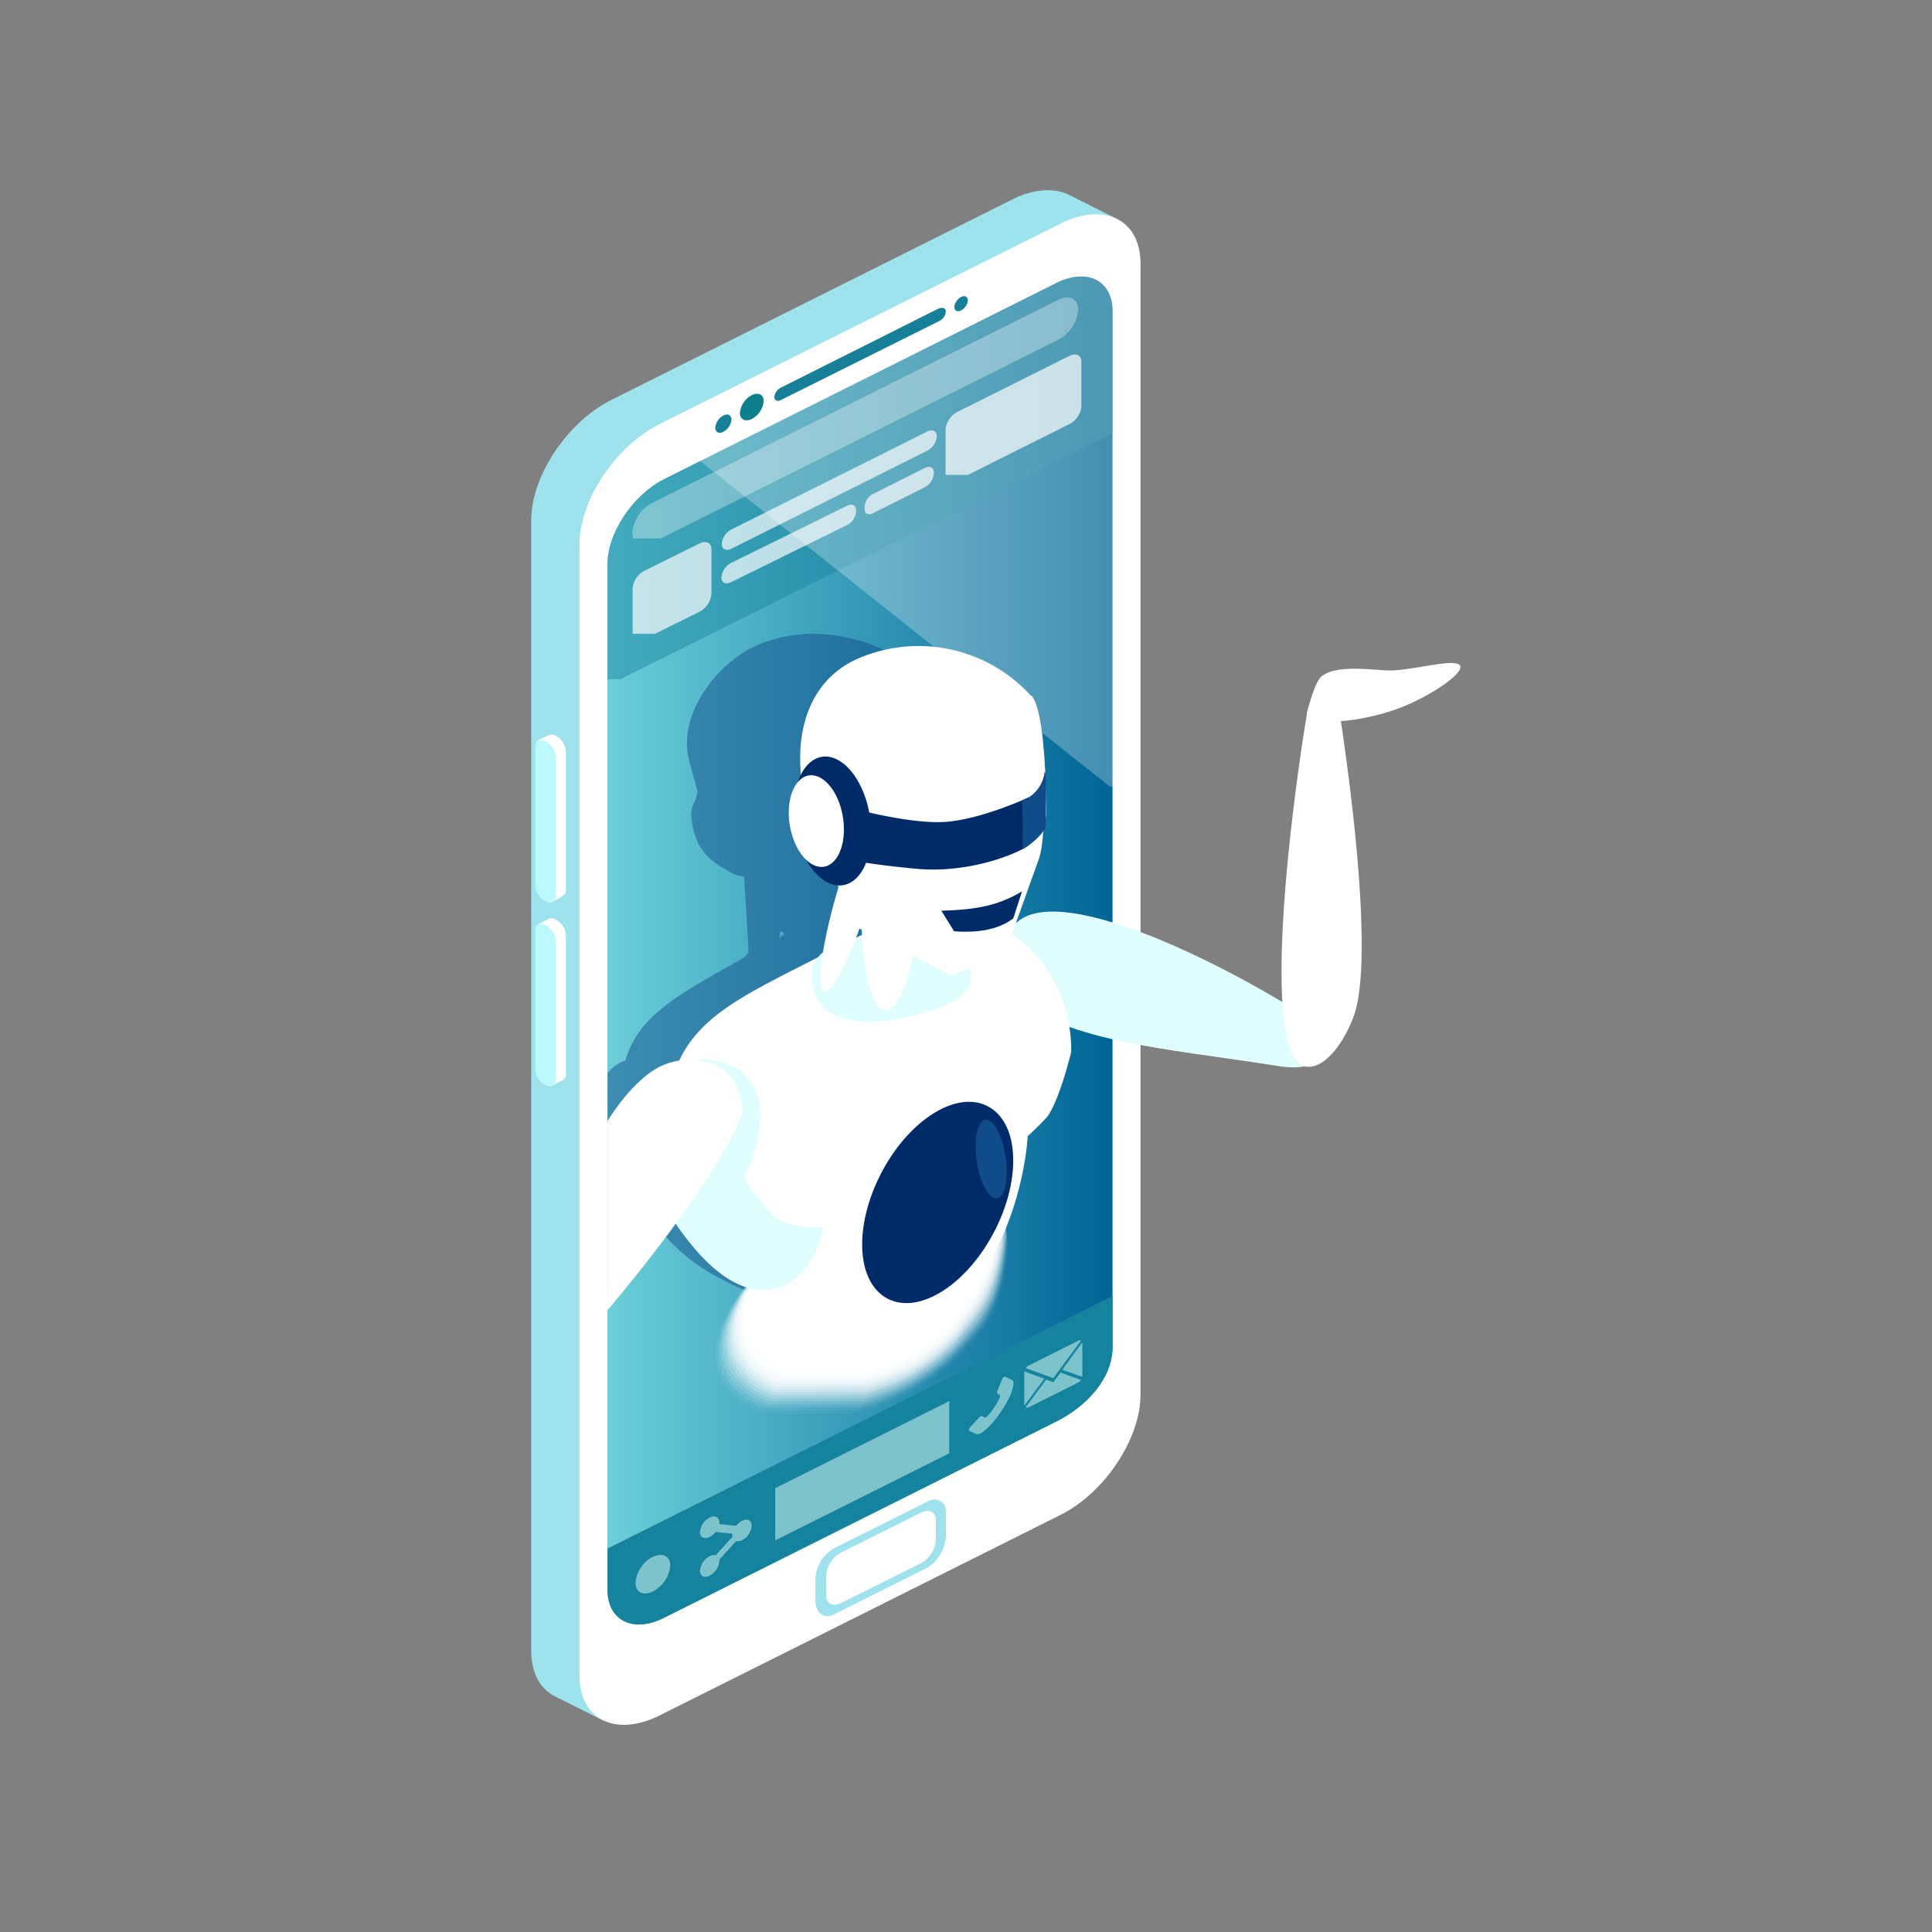 <svg width="300" height="300" xmlns="http://www.w3.org/2000/svg" xmlns:xlink="http://www.w3.org/1999/xlink">
 <rect width="100%" height="100%" fill="#808080" stroke="none"/>
 <g>
  <title>background</title>
 </g>
 <style>#g4,#g2,#g3   { animation: g1 15s linear  forwards;}

@keyframes g1 {
	0%{ transform:translate(-100px,-50px );}
	
	
	


	18%{ opacity: 1; transform:translateX(0px);}
	100%{ transform:translateY(0px);}
}
#f { animation: f 15s linear  forwards;}

@keyframes f  {
	0%{opacity: 0; transform:translate(50px,-10px );}
  15%{opacity: 0; transform:translate(50px,-10px );}
	

	18%{ opacity: 1; transform:translateX(0px);}
	100%{ transform:translateY(0px);}
}
#b { animation: b 15s linear  forwards;}

@keyframes b  {
	0%{opacity: 0; transform:translate(0px,10px );}
  18%{opacity: 0; transform:translate(0px,10px );}
	

	20%{ opacity: 1; transform:translateX(0px);}
	100%{ transform:translateY(0px);}
}

#c { animation: c 15s linear  forwards;}

@keyframes c  {
	0%{opacity: 0; transform:translate(30px,10px );}
  18%{opacity: 0; transform:translate(30px,10px );}
	

	20%{ opacity: 1; transform:translateX(0px);}
	100%{ transform:translateY(0px);}
}

#d { animation: d 15s linear  forwards;}

@keyframes d  {
	0%{opacity: 0; transform:translate(30px,10px );}
  20%{opacity: 0; transform:translate(30px,10px );}
	

	21%{ opacity: 1; transform:translateX(0px);}
	100%{ transform:translateY(0px);}
}

#h { animation: h 15s linear  forwards;}

@keyframes h  {
	0%{opacity: 0; transform:translate(30px,10px );}
  20%{opacity: 0; transform:translate(30px,10px );}
	

	21%{ opacity: 1; transform:translateX(0px);}
	100%{ transform:translateY(0px);}
}

#e {
    animation: b5 10s ease-in-out forwards;
    animation-direction: initial;
    transform-origin:50% 50%;
    transform-box: fill-box;
}


@keyframes b5 {
  0%{transform:scale(0);}
  31%{transform:scale(0);}
   32%{transform:scale(1.3);}
   33%{transform:scale(.9);}
  34%{transform:scale(1);}
}
  
#i {
    animation: i 10s ease-in-out forwards;
    animation-direction: initial;
    transform-origin:50% 50%;
    transform-box: fill-box;
}


@keyframes i 
 {
  0%{transform:scale(0);}
  34%{transform:scale(0);}
   35%{transform:scale(1.3);}
   36%{transform:scale(.9);}
  37%{transform:scale(1);} 
} 
#g {
    animation: g 10s ease-in-out forwards;
    animation-direction: initial;
    transform-origin:50% 50%;
    transform-box: fill-box;
}


@keyframes g {
  0%{transform:scale(0);}
  38%{transform:scale(0);}
   39%{transform:scale(1.3);}
   40%{transform:scale(.9);}
  341{transform:scale(1);} 
} 

#ar1{ animation: arm1 2s linear alternate infinite;

    transform-origin:5% 90%;
    transform-box: fill-box;}

  @keyframes arm1{
  0%{transform:rotateZ(-5deg);}
  100%{transform: rotateZ(5deg);}

  }
  #ar2 { animation: arm2 2s linear alternate infinite;

    transform-origin:5% 90%;
    transform-box: fill-box;}

  @keyframes arm2{
  0%{transform:rotateZ(-5deg);}
  100%{transform: rotateZ(7deg);}

  }

    #cr1 { animation: crm2 2s linear alternate infinite;
   transform-origin:100% 85%;
    transform-box: fill-box;}

  @keyframes crm2{
  0%{transform:rotateZ(-5deg);}
  100%{transform: rotateZ(5deg);}

  }
   #k { animation: k 2s linear alternate infinite;
   transform-origin:10% 95%;
    transform-box: fill-box;}

  @keyframes k{
  0%{transform:rotateZ(-5deg);}
  100%{transform: rotateZ(5deg);}

  }
  #wave1{animation: w1 .6s linear alternate infinite;}
  @keyframes w1 {
    0%{opacity:.2}
    100%{opacity:.6}
}
  #wave2{animation: w1 .6s linear alternate infinite;}
  @keyframes w1 {
    0%{opacity:.2}
    100%{opacity:.9}
}
  #wave3{animation: w1 .6s linear alternate infinite;}
  @keyframes w1 {
    0%{opacity:.2}
    100%{opacity:.8}
}
  #wave4{animation: w1 .6s linear alternate infinite;}
  @keyframes w1 {
    0%{opacity:.2}
    100%{opacity:.4}
}
  #p1,#p2,#p3 { animation: sd 10s linear infinite;}

@keyframes sd {
	0%{opacity:0; transform:translateY(60px);}
  50%{opacity:1}
  90%{opacity:1}
	95%{opacity:0}
  100%{opacity:0; transform:translateY(-150px);}
}</style>
 <defs>
  <clipPath id="clip-path">
   <rect y="164.47" width="619.46" height="277.48" fill="none" id="svg_1"/>
  </clipPath>
  <clipPath id="clip-path-3">
   <rect x="155.06" y="249.68" width="106.97" height="55.82" fill="none" id="svg_2"/>
  </clipPath>
  <clipPath id="clip-path-4">
   <rect x="126.2" y="401.72" width="77.08" height="40.23" fill="none" id="svg_3"/>
  </clipPath>
  <clipPath id="clip-path-5">
   <rect x="399.61" y="333.88" width="46.03" height="24.02" fill="none" id="svg_4"/>
  </clipPath>
  <clipPath id="clip-path-6">
   <rect x="541.96" y="229.74" width="46.03" height="24.02" fill="none" id="svg_5"/>
  </clipPath>
  <clipPath id="clip-path-7">
   <rect x="94.68" y="387.06" width="46.03" height="24.02" fill="none" id="svg_6"/>
  </clipPath>
  <clipPath id="clip-path-8">
   <rect x="403.67" y="258.86" width="133.81" height="69.83" fill="none" id="svg_7"/>
  </clipPath>
  <clipPath id="clip-path-9">
   <rect x="317.22" y="164.47" width="108.97" height="56.87" fill="none" id="svg_8"/>
  </clipPath>
  <clipPath id="clip-path-10">
   <rect x="510.5" y="328.37" width="108.97" height="56.86" fill="none" id="svg_9"/>
  </clipPath>
  <clipPath id="clip-path-11">
   <rect x="318.35" y="260.71" width="50.09" height="26.16" fill="none" id="svg_10"/>
  </clipPath>
  <clipPath id="clip-path-12">
   <rect x="391.05" y="383.2" width="43.73" height="22.84" fill="none" id="svg_11"/>
  </clipPath>
  <clipPath id="clip-path-13">
   <rect x="257.03" y="390.41" width="36.88" height="19.26" fill="none" id="svg_12"/>
  </clipPath>
  <clipPath id="clip-path-14">
   <rect x="249.94" y="414.41" width="28.26" height="14.76" fill="none" id="svg_13"/>
  </clipPath>
  <clipPath id="clip-path-15">
   <rect x="440.4" y="330.27" width="28.26" height="14.76" fill="none" id="svg_14"/>
  </clipPath>
  <clipPath id="clip-path-16">
   <rect x="373.71" y="324.3" width="28.26" height="14.76" fill="none" id="svg_15"/>
  </clipPath>
  <clipPath id="clip-path-17">
   <rect x="297.61" y="409.67" width="28.26" height="14.76" fill="none" id="svg_16"/>
  </clipPath>
  <clipPath id="clip-path-18">
   <rect x="2.65" y="388.64" width="86.06" height="44.95" fill="none" id="svg_17"/>
  </clipPath>
  <clipPath id="clip-path-19">
   <rect x="393.93" y="240.91" width="43.73" height="22.84" fill="none" id="svg_18"/>
  </clipPath>
  <clipPath id="clip-path-20">
   <rect x="187.45" y="210.04" width="43.73" height="22.84" fill="none" id="svg_19"/>
  </clipPath>
  <clipPath id="clip-path-21">
   <rect x="320.32" y="218.56" width="57.52" height="30.04" fill="none" id="svg_20"/>
  </clipPath>
  <clipPath id="clip-path-22">
   <rect x="108.51" y="266.46" width="43.73" height="22.84" fill="none" id="svg_21"/>
  </clipPath>
  <clipPath id="clip-path-23">
   <rect y="216.08" width="46.06" height="25.4" fill="none" id="svg_22"/>
  </clipPath>
  <clipPath id="clip-path-24">
   <rect x="67.84" y="283.97" width="95.08" height="43.99" fill="none" id="svg_23"/>
  </clipPath>
  <clipPath id="clip-path-25">
   <rect x="332.46" y="267.78" width="6.17" height="3.42" fill="none" id="svg_24"/>
  </clipPath>
  <clipPath id="clip-path-26">
   <rect x="331.61" y="269.38" width="15.51" height="10.92" fill="none" id="svg_25"/>
  </clipPath>
  <clipPath id="clip-path-27">
   <rect x="349.63" y="275.48" width="6.12" height="3.45" fill="none" id="svg_26"/>
  </clipPath>
  <clipPath id="clip-path-28">
   <rect x="341.41" y="266.39" width="15.19" height="10.92" fill="none" id="svg_27"/>
  </clipPath>
  <clipPath id="clip-path-29">
   <rect x="3.97" y="352.39" width="19.86" height="11.89" fill="none" id="svg_28"/>
  </clipPath>
  <clipPath id="clip-path-30">
   <rect x="224.3" y="373.85" width="24.34" height="12.43" fill="none" id="svg_29"/>
  </clipPath>
  <clipPath id="clip-path-31">
   <rect x="230.45" y="377.06" width="11.64" height="3.78" fill="none" id="svg_30"/>
  </clipPath>
  <clipPath id="clip-path-32">
   <rect x="443.66" y="278.73" width="53.81" height="26.91" fill="none" id="svg_31"/>
  </clipPath>
  <clipPath id="clip-path-34">
   <rect y="145.19" width="559.12" height="304.58" fill="none" id="svg_32"/>
  </clipPath>
  <clipPath id="clip-path-35">
   <rect x="24.15" y="224.7" width="376.01" height="188.03" fill="none" id="svg_33"/>
  </clipPath>
  <clipPath id="clip-path-36">
   <rect x="106.14" y="266.31" width="98.81" height="105.2" fill="none" id="svg_34"/>
  </clipPath>
  <clipPath id="clip-path-37">
   <rect x="239.34" y="328.94" width="76.17" height="40.62" fill="none" id="svg_35"/>
  </clipPath>
  <clipPath id="clip-path-38">
   <rect x="128.69" y="276.97" width="166.94" height="83.49" fill="none" id="svg_36"/>
  </clipPath>
  <clipPath id="clip-path-39">
   <rect x="201.81" y="332.87" width="0.02" height="0.01" fill="none" id="svg_37"/>
  </clipPath>
  <clipPath id="clip-path-40">
   <rect x="140.19" y="305.51" width="0.02" height="0.01" fill="none" id="svg_38"/>
  </clipPath>
  <clipPath id="clip-path-41">
   <rect x="356.47" y="345.18" width="0.06" height="0.02" fill="none" id="svg_39"/>
  </clipPath>
  <clipPath id="clip-path-42">
   <rect x="311.72" y="336.98" width="0.05" height="0.01" fill="none" id="svg_40"/>
  </clipPath>
  <clipPath id="clip-path-44">
   <rect x="99.71" y="279.57" width="19.15" height="7.19" fill="none" id="svg_41"/>
  </clipPath>
  <clipPath id="clip-path-45">
   <rect x="106.71" y="274.83" width="18.27" height="7.85" fill="none" id="svg_42"/>
  </clipPath>
  <clipPath id="clip-path-46">
   <rect x="88.36" y="289.9" width="20.44" height="5.73" fill="none" id="svg_43"/>
  </clipPath>
  <clipPath id="clip-path-47">
   <rect x="93.58" y="284.61" width="19.88" height="6.49" fill="none" id="svg_44"/>
  </clipPath>
  <clipPath id="clip-path-48">
   <rect x="132.35" y="262.75" width="14.84" height="9.43" fill="none" id="svg_45"/>
  </clipPath>
  <clipPath id="clip-path-49">
   <rect x="123.1" y="266.39" width="16.11" height="8.97" fill="none" id="svg_46"/>
  </clipPath>
  <clipPath id="clip-path-50">
   <rect x="114.52" y="270.43" width="17.26" height="8.44" fill="none" id="svg_47"/>
  </clipPath>
  <clipPath id="clip-path-51">
   <rect x="152.64" y="256.76" width="11.97" height="10.14" fill="none" id="svg_48"/>
  </clipPath>
  <clipPath id="clip-path-52">
   <rect x="142.22" y="259.53" width="13.46" height="9.82" fill="none" id="svg_49"/>
  </clipPath>
  <clipPath id="clip-path-53">
   <rect x="163.52" y="254.47" width="10.4" height="10.37" fill="none" id="svg_50"/>
  </clipPath>
  <clipPath id="clip-path-55">
   <rect x="100.31" y="262.2" width="224.85" height="112.45" fill="none" id="svg_51"/>
  </clipPath>
  <clipPath id="clip-path-56">
   <rect y="189.64" width="470.25" height="257.56" fill="none" id="svg_52"/>
  </clipPath>
  <clipPath id="clip-path-57">
   <rect x="147.87" y="427.21" width="4.44" height="1.53" fill="none" id="svg_53"/>
  </clipPath>
  <clipPath id="clip-path-58">
   <rect x="171.54" y="430.01" width="4.33" height="1.34" fill="none" id="svg_54"/>
  </clipPath>
  <clipPath id="clip-path-59">
   <rect x="149.66" y="207.57" width="4.45" height="1.52" fill="none" id="svg_55"/>
  </clipPath>
  <clipPath id="clip-path-60">
   <rect x="140.13" y="426.01" width="4.46" height="1.59" fill="none" id="svg_56"/>
  </clipPath>
  <clipPath id="clip-path-61">
   <rect x="134.16" y="209.95" width="4.5" height="1.64" fill="none" id="svg_57"/>
  </clipPath>
  <clipPath id="clip-path-62">
   <rect x="165.47" y="205.75" width="4.37" height="1.39" fill="none" id="svg_58"/>
  </clipPath>
  <clipPath id="clip-path-63">
   <rect x="155.69" y="428.29" width="4.41" height="1.47" fill="none" id="svg_59"/>
  </clipPath>
  <clipPath id="clip-path-64">
   <rect x="163.58" y="429.22" width="4.37" height="1.41" fill="none" id="svg_60"/>
  </clipPath>
  <clipPath id="clip-path-65">
   <rect x="246.05" y="204.88" width="4.31" height="1.31" fill="none" id="svg_61"/>
  </clipPath>
  <clipPath id="clip-path-66">
   <rect x="141.86" y="208.69" width="4.48" height="1.58" fill="none" id="svg_62"/>
  </clipPath>
  <clipPath id="clip-path-67">
   <rect x="104.4" y="216.37" width="4.54" height="1.84" fill="none" id="svg_63"/>
  </clipPath>
  <clipPath id="clip-path-68">
   <rect x="110.16" y="419.83" width="4.53" height="1.8" fill="none" id="svg_64"/>
  </clipPath>
  <clipPath id="clip-path-69">
   <rect x="111.66" y="214.57" width="4.54" height="1.79" fill="none" id="svg_65"/>
  </clipPath>
  <clipPath id="clip-path-70">
   <rect x="102.96" y="417.96" width="4.52" height="1.85" fill="none" id="svg_66"/>
  </clipPath>
  <clipPath id="clip-path-71">
   <rect x="117.5" y="421.57" width="4.52" height="1.75" fill="none" id="svg_67"/>
  </clipPath>
  <clipPath id="clip-path-72">
   <rect x="126.55" y="211.36" width="4.52" height="1.69" fill="none" id="svg_68"/>
  </clipPath>
  <clipPath id="clip-path-73">
   <rect x="132.49" y="424.66" width="4.48" height="1.64" fill="none" id="svg_69"/>
  </clipPath>
  <clipPath id="clip-path-74">
   <rect x="124.95" y="423.19" width="4.5" height="1.7" fill="none" id="svg_70"/>
  </clipPath>
  <clipPath id="clip-path-75">
   <rect x="119.04" y="212.89" width="4.53" height="1.74" fill="none" id="svg_71"/>
  </clipPath>
  <clipPath id="clip-path-76">
   <rect x="244.12" y="430.52" width="4.31" height="1.29" fill="none" id="svg_72"/>
  </clipPath>
  <clipPath id="clip-path-77">
   <rect x="220.02" y="431.75" width="4.13" height="1.09" fill="none" id="svg_73"/>
  </clipPath>
  <clipPath id="clip-path-78">
   <rect x="173.47" y="205.05" width="4.33" height="1.33" fill="none" id="svg_74"/>
  </clipPath>
  <clipPath id="clip-path-79">
   <rect x="228.07" y="431.48" width="4.19" height="1.16" fill="none" id="svg_75"/>
  </clipPath>
  <clipPath id="clip-path-80">
   <rect x="211.95" y="431.87" width="4.07" height="1.02" fill="none" id="svg_76"/>
  </clipPath>
  <clipPath id="clip-path-81">
   <rect x="213.95" y="203.67" width="4.07" height="1.04" fill="none" id="svg_77"/>
  </clipPath>
  <clipPath id="clip-path-82">
   <rect x="238.07" y="204.36" width="4.26" height="1.24" fill="none" id="svg_78"/>
  </clipPath>
  <clipPath id="clip-path-83">
   <rect x="97.31" y="218.31" width="4.52" height="1.89" fill="none" id="svg_79"/>
  </clipPath>
  <clipPath id="clip-path-84">
   <rect x="230.05" y="203.99" width="4.2" height="1.18" fill="none" id="svg_80"/>
  </clipPath>
  <clipPath id="clip-path-85">
   <rect x="236.11" y="431.07" width="4.25" height="1.23" fill="none" id="svg_81"/>
  </clipPath>
  <clipPath id="clip-path-86">
   <rect x="222" y="203.76" width="4.14" height="1.11" fill="none" id="svg_82"/>
  </clipPath>
  <clipPath id="clip-path-87">
   <rect x="189.59" y="204.08" width="4.22" height="1.2" fill="none" id="svg_83"/>
  </clipPath>
  <clipPath id="clip-path-88">
   <rect x="187.61" y="431.18" width="4.23" height="1.21" fill="none" id="svg_84"/>
  </clipPath>
  <clipPath id="clip-path-89">
   <rect x="181.51" y="204.49" width="4.28" height="1.26" fill="none" id="svg_85"/>
  </clipPath>
  <clipPath id="clip-path-90">
   <rect x="179.56" y="430.67" width="4.28" height="1.28" fill="none" id="svg_86"/>
  </clipPath>
  <clipPath id="clip-path-91">
   <rect x="203.82" y="431.79" width="4.11" height="1.07" fill="none" id="svg_87"/>
  </clipPath>
  <clipPath id="clip-path-92">
   <rect x="205.82" y="203.68" width="4.09" height="1.06" fill="none" id="svg_88"/>
  </clipPath>
  <clipPath id="clip-path-93">
   <rect x="197.7" y="203.81" width="4.16" height="1.13" fill="none" id="svg_89"/>
  </clipPath>
  <clipPath id="clip-path-94">
   <rect x="195.71" y="431.56" width="4.17" height="1.14" fill="none" id="svg_90"/>
  </clipPath>
  <clipPath id="clip-path-95">
   <rect x="157.53" y="206.59" width="4.42" height="1.46" fill="none" id="svg_91"/>
  </clipPath>
  <clipPath id="clip-path-96">
   <rect x="16.14" y="376.47" width="3.84" height="2.26" fill="none" id="svg_92"/>
  </clipPath>
  <clipPath id="clip-path-97">
   <rect x="95.9" y="415.95" width="4.52" height="1.89" fill="none" id="svg_93"/>
  </clipPath>
  <clipPath id="clip-path-98">
   <rect x="9.04" y="264.17" width="3.67" height="2.26" fill="none" id="svg_94"/>
  </clipPath>
  <clipPath id="clip-path-99">
   <rect x="12.89" y="260.62" width="3.76" height="2.26" fill="none" id="svg_95"/>
  </clipPath>
  <clipPath id="clip-path-100">
   <rect x="8.3" y="369.4" width="3.66" height="2.27" fill="none" id="svg_96"/>
  </clipPath>
  <clipPath id="clip-path-101">
   <rect x="4.76" y="365.75" width="3.56" height="2.27" fill="none" id="svg_97"/>
  </clipPath>
  <clipPath id="clip-path-102">
   <rect x="2.14" y="271.47" width="3.47" height="2.26" fill="none" id="svg_98"/>
  </clipPath>
  <clipPath id="clip-path-103">
   <rect y="275.21" width="2.46" height="2.25" fill="none" id="svg_99"/>
  </clipPath>
  <clipPath id="clip-path-104">
   <rect x="5.46" y="267.79" width="3.58" height="2.26" fill="none" id="svg_100"/>
  </clipPath>
  <clipPath id="clip-path-105">
   <rect x="12.1" y="372.97" width="3.75" height="2.26" fill="none" id="svg_101"/>
  </clipPath>
  <clipPath id="clip-path-106">
   <rect x="35.79" y="244.05" width="4.15" height="2.2" fill="none" id="svg_102"/>
  </clipPath>
  <clipPath id="clip-path-107">
   <rect x="30.74" y="247.19" width="4.09" height="2.22" fill="none" id="svg_103"/>
  </clipPath>
  <clipPath id="clip-path-108">
   <rect x="29.75" y="386.51" width="4.07" height="2.22" fill="none" id="svg_104"/>
  </clipPath>
  <clipPath id="clip-path-109">
   <rect x="34.76" y="389.68" width="4.14" height="2.21" fill="none" id="svg_105"/>
  </clipPath>
  <clipPath id="clip-path-110">
   <rect x="16.98" y="257.14" width="3.85" height="2.25" fill="none" id="svg_106"/>
  </clipPath>
  <clipPath id="clip-path-111">
   <rect x="21.33" y="253.74" width="3.94" height="2.25" fill="none" id="svg_107"/>
  </clipPath>
  <clipPath id="clip-path-112">
   <rect x="20.43" y="379.9" width="3.92" height="2.25" fill="none" id="svg_108"/>
  </clipPath>
  <clipPath id="clip-path-113">
   <rect x="24.98" y="383.24" width="4" height="2.24" fill="none" id="svg_109"/>
  </clipPath>
  <clipPath id="clip-path-114">
   <rect x="25.91" y="250.42" width="4.01" height="2.23" fill="none" id="svg_110"/>
  </clipPath>
  <clipPath id="clip-path-115">
   <rect y="358.29" width="1.83" height="2.25" fill="none" id="svg_111"/>
  </clipPath>
  <clipPath id="clip-path-116">
   <rect x="70.5" y="227.26" width="4.44" height="2.04" fill="none" id="svg_112"/>
  </clipPath>
  <clipPath id="clip-path-117">
   <rect x="76.95" y="224.84" width="4.46" height="2.01" fill="none" id="svg_113"/>
  </clipPath>
  <clipPath id="clip-path-118">
   <rect x="75.64" y="409.22" width="4.46" height="2.02" fill="none" id="svg_114"/>
  </clipPath>
  <clipPath id="clip-path-119">
   <rect x="69.23" y="406.74" width="4.43" height="2.05" fill="none" id="svg_115"/>
  </clipPath>
  <clipPath id="clip-path-120">
   <rect x="64.23" y="229.8" width="4.4" height="2.08" fill="none" id="svg_116"/>
  </clipPath>
  <clipPath id="clip-path-121">
   <rect x="90.36" y="220.36" width="4.51" height="1.93" fill="none" id="svg_117"/>
  </clipPath>
  <clipPath id="clip-path-122">
   <rect x="88.99" y="413.83" width="4.5" height="1.94" fill="none" id="svg_118"/>
  </clipPath>
  <clipPath id="clip-path-123">
   <rect x="83.57" y="222.54" width="4.49" height="1.97" fill="none" id="svg_119"/>
  </clipPath>
  <clipPath id="clip-path-124">
   <rect x="82.23" y="411.59" width="4.48" height="1.98" fill="none" id="svg_120"/>
  </clipPath>
  <clipPath id="clip-path-125">
   <rect x="39.99" y="392.77" width="4.2" height="2.19" fill="none" id="svg_121"/>
  </clipPath>
  <clipPath id="clip-path-126">
   <rect x="62.99" y="404.16" width="4.39" height="2.08" fill="none" id="svg_122"/>
  </clipPath>
  <clipPath id="clip-path-127">
   <rect x="45.44" y="395.77" width="4.26" height="2.17" fill="none" id="svg_123"/>
  </clipPath>
  <clipPath id="clip-path-128">
   <rect x="1.48" y="362.05" width="3.46" height="2.27" fill="none" id="svg_124"/>
  </clipPath>
  <clipPath id="clip-path-129">
   <rect x="46.55" y="238.05" width="4.26" height="2.16" fill="none" id="svg_125"/>
  </clipPath>
  <clipPath id="clip-path-130">
   <rect x="41.06" y="241" width="4.21" height="2.18" fill="none" id="svg_126"/>
  </clipPath>
  <clipPath id="clip-path-131">
   <rect x="56.94" y="401.46" width="4.35" height="2.11" fill="none" id="svg_127"/>
  </clipPath>
  <clipPath id="clip-path-132">
   <rect x="58.14" y="232.44" width="4.36" height="2.11" fill="none" id="svg_128"/>
  </clipPath>
  <clipPath id="clip-path-133">
   <rect x="51.09" y="398.66" width="4.31" height="2.14" fill="none" id="svg_129"/>
  </clipPath>
  <clipPath id="clip-path-134">
   <rect x="52.25" y="235.19" width="4.32" height="2.14" fill="none" id="svg_130"/>
  </clipPath>
  <clipPath id="clip-path-135">
   <rect x="254" y="205.54" width="4.35" height="1.38" fill="none" id="svg_131"/>
  </clipPath>
  <clipPath id="clip-path-136">
   <rect x="252.1" y="429.83" width="4.35" height="1.36" fill="none" id="svg_132"/>
  </clipPath>
  <clipPath id="clip-path-137">
   <rect x="436.47" y="297.61" width="2.68" height="2.17" fill="none" id="svg_133"/>
  </clipPath>
  <clipPath id="clip-path-138">
   <rect x="437.78" y="301.62" width="2.56" height="2.14" fill="none" id="svg_134"/>
  </clipPath>
  <clipPath id="clip-path-139">
   <rect x="438.8" y="305.66" width="2.42" height="2.12" fill="none" id="svg_135"/>
  </clipPath>
  <clipPath id="clip-path-140">
   <rect x="433.01" y="289.65" width="2.94" height="2.21" fill="none" id="svg_136"/>
  </clipPath>
  <clipPath id="clip-path-141">
   <rect x="422.77" y="274.2" width="3.4" height="2.26" fill="none" id="svg_137"/>
  </clipPath>
  <clipPath id="clip-path-142">
   <rect x="430.86" y="285.72" width="3.06" height="2.23" fill="none" id="svg_138"/>
  </clipPath>
  <clipPath id="clip-path-143">
   <rect x="425.74" y="277.99" width="3.29" height="2.25" fill="none" id="svg_139"/>
  </clipPath>
  <clipPath id="clip-path-144">
   <rect x="428.44" y="281.83" width="3.18" height="2.24" fill="none" id="svg_140"/>
  </clipPath>
  <clipPath id="clip-path-145">
   <rect x="439.36" y="325.9" width="2.32" height="2.09" fill="none" id="svg_141"/>
  </clipPath>
  <clipPath id="clip-path-146">
   <rect x="437.44" y="333.92" width="2.59" height="2.15" fill="none" id="svg_142"/>
  </clipPath>
  <clipPath id="clip-path-147">
   <rect x="436.06" y="337.89" width="2.72" height="2.17" fill="none" id="svg_143"/>
  </clipPath>
  <clipPath id="clip-path-148">
   <rect x="434.4" y="341.85" width="2.85" height="2.19" fill="none" id="svg_144"/>
  </clipPath>
  <clipPath id="clip-path-149">
   <rect x="432.46" y="345.77" width="2.96" height="2.21" fill="none" id="svg_145"/>
  </clipPath>
  <clipPath id="clip-path-150">
   <rect x="439.9" y="321.88" width="2.18" height="2.06" fill="none" id="svg_146"/>
  </clipPath>
  <clipPath id="clip-path-151">
   <rect x="440" y="313.78" width="2.15" height="2.06" fill="none" id="svg_147"/>
  </clipPath>
  <clipPath id="clip-path-152">
   <rect x="438.54" y="329.92" width="2.46" height="2.12" fill="none" id="svg_148"/>
  </clipPath>
  <clipPath id="clip-path-153">
   <rect x="430.25" y="349.65" width="3.09" height="2.22" fill="none" id="svg_149"/>
  </clipPath>
  <clipPath id="clip-path-154">
   <rect x="419.52" y="270.46" width="3.51" height="2.27" fill="none" id="svg_150"/>
  </clipPath>
  <clipPath id="clip-path-155">
   <rect x="439.55" y="309.72" width="2.28" height="2.09" fill="none" id="svg_151"/>
  </clipPath>
  <clipPath id="clip-path-156">
   <rect x="384.64" y="243.19" width="4.17" height="2.2" fill="none" id="svg_152"/>
  </clipPath>
  <clipPath id="clip-path-157">
   <rect x="416.02" y="266.78" width="3.61" height="2.27" fill="none" id="svg_153"/>
  </clipPath>
  <clipPath id="clip-path-158">
   <rect x="389.82" y="246.3" width="4.1" height="2.21" fill="none" id="svg_154"/>
  </clipPath>
  <clipPath id="clip-path-159">
   <rect x="393.61" y="385.6" width="4.05" height="2.23" fill="none" id="svg_155"/>
  </clipPath>
  <clipPath id="clip-path-160">
   <rect x="379.24" y="240.16" width="4.23" height="2.18" fill="none" id="svg_156"/>
  </clipPath>
  <clipPath id="clip-path-161">
   <rect x="377.93" y="394.94" width="4.23" height="2.17" fill="none" id="svg_157"/>
  </clipPath>
  <clipPath id="clip-path-162">
   <rect x="383.37" y="391.92" width="4.18" height="2.19" fill="none" id="svg_158"/>
  </clipPath>
  <clipPath id="clip-path-163">
   <rect x="440.15" y="317.84" width="2.05" height="2.03" fill="none" id="svg_159"/>
  </clipPath>
  <clipPath id="clip-path-164">
   <rect x="394.78" y="249.51" width="4.03" height="2.23" fill="none" id="svg_160"/>
  </clipPath>
  <clipPath id="clip-path-165">
   <rect x="388.6" y="388.8" width="4.12" height="2.21" fill="none" id="svg_161"/>
  </clipPath>
  <clipPath id="clip-path-166">
   <rect x="412.26" y="263.17" width="3.7" height="2.26" fill="none" id="svg_162"/>
  </clipPath>
  <clipPath id="clip-path-167">
   <rect x="411.32" y="371.98" width="3.72" height="2.26" fill="none" id="svg_163"/>
  </clipPath>
  <clipPath id="clip-path-168">
   <rect x="408.26" y="259.64" width="3.79" height="2.26" fill="none" id="svg_164"/>
  </clipPath>
  <clipPath id="clip-path-169">
   <rect x="415.13" y="368.4" width="3.63" height="2.26" fill="none" id="svg_165"/>
  </clipPath>
  <clipPath id="clip-path-170">
   <rect x="407.26" y="375.5" width="3.81" height="2.26" fill="none" id="svg_166"/>
  </clipPath>
  <clipPath id="clip-path-171">
   <rect x="398.4" y="382.31" width="3.98" height="2.24" fill="none" id="svg_167"/>
  </clipPath>
  <clipPath id="clip-path-172">
   <rect x="402.94" y="378.95" width="3.89" height="2.25" fill="none" id="svg_168"/>
  </clipPath>
  <clipPath id="clip-path-173">
   <rect x="399.51" y="252.8" width="3.96" height="2.24" fill="none" id="svg_169"/>
  </clipPath>
  <clipPath id="clip-path-174">
   <rect x="404" y="256.18" width="3.88" height="2.25" fill="none" id="svg_170"/>
  </clipPath>
  <clipPath id="clip-path-175">
   <rect x="434.88" y="293.61" width="2.81" height="2.19" fill="none" id="svg_171"/>
  </clipPath>
  <clipPath id="clip-path-176">
   <rect x="306.04" y="421.11" width="4.54" height="1.77" fill="none" id="svg_172"/>
  </clipPath>
  <clipPath id="clip-path-177">
   <rect x="300.19" y="212.41" width="4.52" height="1.72" fill="none" id="svg_173"/>
  </clipPath>
  <clipPath id="clip-path-178">
   <rect x="307.57" y="214.04" width="4.53" height="1.78" fill="none" id="svg_174"/>
  </clipPath>
  <clipPath id="clip-path-179">
   <rect x="292.71" y="210.92" width="4.49" height="1.67" fill="none" id="svg_175"/>
  </clipPath>
  <clipPath id="clip-path-180">
   <rect x="298.6" y="422.76" width="4.53" height="1.72" fill="none" id="svg_176"/>
  </clipPath>
  <clipPath id="clip-path-181">
   <rect x="320.56" y="417.41" width="4.52" height="1.86" fill="none" id="svg_177"/>
  </clipPath>
  <clipPath id="clip-path-182">
   <rect x="321.99" y="217.68" width="4.52" height="1.87" fill="none" id="svg_178"/>
  </clipPath>
  <clipPath id="clip-path-183">
   <rect x="314.85" y="215.79" width="4.53" height="1.83" fill="none" id="svg_179"/>
  </clipPath>
  <clipPath id="clip-path-184">
   <rect x="313.37" y="419.32" width="4.54" height="1.82" fill="none" id="svg_180"/>
  </clipPath>
  <clipPath id="clip-path-185">
   <rect x="285.14" y="209.57" width="4.47" height="1.61" fill="none" id="svg_181"/>
  </clipPath>
  <clipPath id="clip-path-186">
   <rect x="261.89" y="206.34" width="4.39" height="1.44" fill="none" id="svg_182"/>
  </clipPath>
  <clipPath id="clip-path-187">
   <rect x="267.89" y="428.03" width="4.43" height="1.49" fill="none" id="svg_183"/>
  </clipPath>
  <clipPath id="clip-path-188">
   <rect x="291.06" y="424.28" width="4.51" height="1.66" fill="none" id="svg_184"/>
  </clipPath>
  <clipPath id="clip-path-189">
   <rect x="269.72" y="207.27" width="4.42" height="1.5" fill="none" id="svg_185"/>
  </clipPath>
  <clipPath id="clip-path-190">
   <rect x="260.02" y="429" width="4.4" height="1.42" fill="none" id="svg_186"/>
  </clipPath>
  <clipPath id="clip-path-191">
   <rect x="275.7" y="426.92" width="4.46" height="1.55" fill="none" id="svg_187"/>
  </clipPath>
  <clipPath id="clip-path-192">
   <rect x="427.76" y="353.5" width="3.2" height="2.24" fill="none" id="svg_188"/>
  </clipPath>
  <clipPath id="clip-path-193">
   <rect x="283.42" y="425.67" width="4.49" height="1.6" fill="none" id="svg_189"/>
  </clipPath>
  <clipPath id="clip-path-194">
   <rect x="277.47" y="208.35" width="4.45" height="1.56" fill="none" id="svg_190"/>
  </clipPath>
  <clipPath id="clip-path-195">
   <rect x="327.59" y="415.37" width="4.51" height="1.91" fill="none" id="svg_191"/>
  </clipPath>
  <clipPath id="clip-path-196">
   <rect x="372.28" y="397.86" width="4.29" height="2.15" fill="none" id="svg_192"/>
  </clipPath>
  <clipPath id="clip-path-197">
   <rect x="366.44" y="400.69" width="4.34" height="2.12" fill="none" id="svg_193"/>
  </clipPath>
  <clipPath id="clip-path-198">
   <rect x="367.63" y="234.31" width="4.33" height="2.12" fill="none" id="svg_194"/>
  </clipPath>
  <clipPath id="clip-path-199">
   <rect x="361.63" y="231.59" width="4.37" height="2.1" fill="none" id="svg_195"/>
  </clipPath>
  <clipPath id="clip-path-200">
   <rect x="418.69" y="364.75" width="3.53" height="2.26" fill="none" id="svg_196"/>
  </clipPath>
  <clipPath id="clip-path-201">
   <rect x="425" y="357.3" width="3.31" height="2.24" fill="none" id="svg_197"/>
  </clipPath>
  <clipPath id="clip-path-202">
   <rect x="360.4" y="403.41" width="4.38" height="2.09" fill="none" id="svg_198"/>
  </clipPath>
  <clipPath id="clip-path-203">
   <rect x="421.99" y="361.05" width="3.42" height="2.25" fill="none" id="svg_199"/>
  </clipPath>
  <clipPath id="clip-path-204">
   <rect x="373.42" y="237.13" width="4.5" height="2.26" fill="none" id="svg_200"/>
  </clipPath>
  <clipPath id="clip-path-205">
   <rect x="328.99" y="219.7" width="4.51" height="1.92" fill="none" id="svg_201"/>
  </clipPath>
  <clipPath id="clip-path-206">
   <rect x="341.21" y="410.93" width="4.48" height="1.99" fill="none" id="svg_202"/>
  </clipPath>
  <clipPath id="clip-path-207">
   <rect x="335.84" y="221.84" width="4.5" height="1.96" fill="none" id="svg_203"/>
  </clipPath>
  <clipPath id="clip-path-208">
   <rect x="334.48" y="413.21" width="4.5" height="1.95" fill="none" id="svg_204"/>
  </clipPath>
  <clipPath id="clip-path-209">
   <rect x="342.54" y="224.1" width="4.47" height="2" fill="none" id="svg_205"/>
  </clipPath>
  <clipPath id="clip-path-210">
   <rect x="349.08" y="226.48" width="4.45" height="2.03" fill="none" id="svg_206"/>
  </clipPath>
  <clipPath id="clip-path-211">
   <rect x="354.18" y="406.03" width="4.42" height="2.06" fill="none" id="svg_207"/>
  </clipPath>
  <clipPath id="clip-path-212">
   <rect x="347.78" y="408.54" width="4.45" height="2.03" fill="none" id="svg_208"/>
  </clipPath>
  <clipPath id="clip-path-213">
   <rect x="355.44" y="228.98" width="4.41" height="2.07" fill="none" id="svg_209"/>
  </clipPath>
  <clipPath id="clip-path-214">
   <rect x="123.62" y="274.43" width="177.09" height="88.57" fill="none" id="svg_210"/>
  </clipPath>
  <clipPath id="clip-path-215">
   <rect x="232.03" y="267.06" width="55.64" height="19.55" fill="none" id="svg_211"/>
  </clipPath>
  <clipPath id="clip-path-216">
   <rect x="83" y="161.07" width="51.99" height="100.69" fill="none" id="svg_212"/>
  </clipPath>
  <clipPath id="clip-path-217">
   <rect x="85.56" y="167.7" width="45.93" height="38.85" fill="none" id="svg_213"/>
  </clipPath>
  <clipPath id="clip-path-218">
   <rect x="85.56" y="186.35" width="45.93" height="38.68" fill="none" id="svg_214"/>
  </clipPath>
  <clipPath id="clip-path-219">
   <rect x="80.82" y="186.85" width="2.32" height="74.91" fill="none" id="svg_215"/>
  </clipPath>
  <clipPath id="clip-path-220">
   <rect x="85.56" y="173.9" width="43.58" height="82.83" fill="none" id="svg_216"/>
  </clipPath>
  <clipPath id="clip-path-221">
   <rect x="239.31" y="53.33" width="87.44" height="106.8" fill="none" id="svg_217"/>
  </clipPath>
  <clipPath id="clip-path-222">
   <rect x="237.36" y="52.88" width="87.44" height="106.14" fill="none" id="svg_218"/>
  </clipPath>
  <clipPath id="clip-path-223">
   <rect x="297.89" y="75.22" width="22.71" height="19.44" fill="none" id="svg_219"/>
  </clipPath>
  <clipPath id="clip-path-224">
   <rect x="297.89" y="85.18" width="22.71" height="19.44" fill="none" id="svg_220"/>
  </clipPath>
  <clipPath id="clip-path-225">
   <rect x="297.89" y="95.32" width="22.71" height="19.43" fill="none" id="svg_221"/>
  </clipPath>
  <clipPath id="clip-path-226">
   <rect x="244.92" y="89.43" width="25.95" height="30.62" fill="none" id="svg_222"/>
  </clipPath>
  <clipPath id="clip-path-227">
   <rect x="277.46" y="78.53" width="15.26" height="53.4" fill="none" id="svg_223"/>
  </clipPath>
  <clipPath id="clip-path-228">
   <rect x="245.04" y="124.9" width="6.86" height="23.85" fill="none" id="svg_224"/>
  </clipPath>
  <clipPath id="clip-path-229">
   <rect x="254.46" y="120.39" width="6.86" height="23.85" fill="none" id="svg_225"/>
  </clipPath>
  <clipPath id="clip-path-230">
   <rect x="264.01" y="115.54" width="6.86" height="23.85" fill="none" id="svg_226"/>
  </clipPath>
  <clipPath id="clip-path-231">
   <rect x="245.04" y="109.8" width="25.83" height="16.99" fill="none" id="svg_227"/>
  </clipPath>
  <clipPath id="clip-path-232">
   <rect x="297.89" y="65.15" width="22.71" height="19.44" fill="none" id="svg_228"/>
  </clipPath>
  <clipPath id="clip-path-233">
   <rect x="297.89" y="105.54" width="22.65" height="16.52" fill="none" id="svg_229"/>
  </clipPath>
  <clipPath id="clip-path-234">
   <rect x="246.66" y="100.46" width="5.34" height="8.46" fill="none" id="svg_230"/>
  </clipPath>
  <clipPath id="clip-path-235">
   <rect x="254.47" y="66.46" width="65.68" height="61.78" fill="none" id="svg_231"/>
  </clipPath>
  <clipPath id="clip-path-236">
   <rect x="305.23" y="66.46" width="14.5" height="10.32" fill="none" id="svg_232"/>
  </clipPath>
  <clipPath id="clip-path-237">
   <rect x="305.59" y="76.65" width="14.5" height="10.32" fill="none" id="svg_233"/>
  </clipPath>
  <clipPath id="clip-path-238">
   <rect x="305.65" y="96.49" width="14.5" height="10.32" fill="none" id="svg_234"/>
  </clipPath>
  <clipPath id="clip-path-239">
   <rect x="299.2" y="74.3" width="5.34" height="8.46" fill="none" id="svg_235"/>
  </clipPath>
  <clipPath id="clip-path-240">
   <rect x="279.55" y="91.41" width="3.01" height="15.83" fill="none" id="svg_236"/>
  </clipPath>
  <clipPath id="clip-path-241">
   <rect x="283.5" y="89.52" width="3.01" height="15.83" fill="none" id="svg_237"/>
  </clipPath>
  <clipPath id="clip-path-242">
   <rect x="278.9" y="82.11" width="12.26" height="9.03" fill="none" id="svg_238"/>
  </clipPath>
  <clipPath id="clip-path-243">
   <rect x="254.47" y="92.7" width="14.26" height="9.86" fill="none" id="svg_239"/>
  </clipPath>
  <clipPath id="clip-path-244">
   <rect x="299.2" y="84.65" width="5.34" height="8.46" fill="none" id="svg_240"/>
  </clipPath>
  <clipPath id="clip-path-245">
   <rect x="299.2" y="94.41" width="5.34" height="8.46" fill="none" id="svg_241"/>
  </clipPath>
  <clipPath id="clip-path-246">
   <rect x="299.2" y="104.8" width="5.34" height="8.46" fill="none" id="svg_242"/>
  </clipPath>
  <clipPath id="clip-path-247">
   <rect x="237.36" y="97.7" width="1.95" height="62.43" fill="none" id="svg_243"/>
  </clipPath>
  <clipPath id="clip-path-248">
   <rect x="101.02" y="79.68" width="47.82" height="64.56" fill="none" id="svg_244"/>
  </clipPath>
  <clipPath id="clip-path-249">
   <rect x="104.51" y="86.56" width="40.85" height="34.94" fill="none" id="svg_245"/>
  </clipPath>
  <clipPath id="clip-path-250">
   <rect x="104.51" y="104.03" width="40.85" height="34.94" fill="none" id="svg_246"/>
  </clipPath>
  <clipPath id="clip-path-251">
   <rect x="99.01" y="103.46" width="2.13" height="40.84" fill="none" id="svg_247"/>
  </clipPath>
  <clipPath id="clip-path-252">
   <rect x="106.97" y="92.1" width="36.15" height="43.5" fill="none" id="svg_248"/>
  </clipPath>
  <clipPath id="clip-path-253">
   <rect x="89.51" y="209.31" width="120.21" height="146.08" fill="none" id="svg_249"/>
  </clipPath>
  <clipPath id="clip-path-254">
   <rect x="106.73" y="209.31" width="68.44" height="131.44" fill="none" id="svg_250"/>
  </clipPath>
  <clipPath id="clip-path-255">
   <rect x="110.92" y="242.93" width="60.09" height="49.77" fill="none" id="svg_251"/>
  </clipPath>
  <clipPath id="clip-path-256">
   <rect x="172.4" y="256.55" width="37.32" height="32.1" fill="none" id="svg_252"/>
  </clipPath>
  <clipPath id="clip-path-257">
   <rect x="172.4" y="273" width="37.32" height="32.1" fill="none" id="svg_253"/>
  </clipPath>
  <clipPath id="clip-path-258">
   <rect x="172.61" y="289.2" width="36.9" height="31.74" fill="none" id="svg_254"/>
  </clipPath>
  <clipPath id="clip-path-259">
   <rect x="124.34" y="258.52" width="42.18" height="50.01" fill="none" id="svg_255"/>
  </clipPath>
  <clipPath id="clip-path-260">
   <rect x="124.54" y="316.44" width="11.15" height="38.96" fill="none" id="svg_256"/>
  </clipPath>
  <clipPath id="clip-path-261">
   <rect x="139.86" y="309.08" width="11.15" height="38.96" fill="none" id="svg_257"/>
  </clipPath>
  <clipPath id="clip-path-262">
   <rect x="155.38" y="301.16" width="11.15" height="38.96" fill="none" id="svg_258"/>
  </clipPath>
  <clipPath id="clip-path-263">
   <rect x="124.54" y="291.79" width="41.99" height="27.75" fill="none" id="svg_259"/>
  </clipPath>
  <clipPath id="clip-path-264">
   <rect x="172.4" y="239.93" width="37.32" height="32.1" fill="none" id="svg_260"/>
  </clipPath>
  <clipPath id="clip-path-265">
   <rect x="172.61" y="305.89" width="36.8" height="26.98" fill="none" id="svg_261"/>
  </clipPath>
  <clipPath id="clip-path-266">
   <rect x="174.55" y="242.09" width="34.44" height="77.29" fill="none" id="svg_262"/>
  </clipPath>
  <clipPath id="clip-path-267">
   <rect x="89.51" y="213.74" width="42.81" height="96.6" fill="none" id="svg_263"/>
  </clipPath>
  <clipPath id="clip-path-268">
   <rect x="199.31" y="136.45" width="102.98" height="146.08" fill="none" id="svg_264"/>
  </clipPath>
  <clipPath id="clip-path-269">
   <rect x="199.31" y="136.45" width="68.44" height="131.44" fill="none" id="svg_265"/>
  </clipPath>
  <clipPath id="clip-path-270">
   <rect x="203.5" y="170.06" width="60.09" height="49.77" fill="none" id="svg_266"/>
  </clipPath>
  <clipPath id="clip-path-271">
   <rect x="264.98" y="183.69" width="37.32" height="32.1" fill="none" id="svg_267"/>
  </clipPath>
  <clipPath id="clip-path-272">
   <rect x="264.98" y="200.13" width="37.32" height="32.1" fill="none" id="svg_268"/>
  </clipPath>
  <clipPath id="clip-path-273">
   <rect x="265.19" y="216.34" width="36.9" height="31.74" fill="none" id="svg_269"/>
  </clipPath>
  <clipPath id="clip-path-274">
   <rect x="216.93" y="185.65" width="42.18" height="50.01" fill="none" id="svg_270"/>
  </clipPath>
  <clipPath id="clip-path-275">
   <rect x="217.12" y="243.57" width="11.15" height="38.96" fill="none" id="svg_271"/>
  </clipPath>
  <clipPath id="clip-path-276">
   <rect x="232.44" y="236.22" width="11.15" height="38.96" fill="none" id="svg_272"/>
  </clipPath>
  <clipPath id="clip-path-277">
   <rect x="247.96" y="228.3" width="11.15" height="38.96" fill="none" id="svg_273"/>
  </clipPath>
  <clipPath id="clip-path-278">
   <rect x="217.12" y="218.92" width="41.99" height="27.75" fill="none" id="svg_274"/>
  </clipPath>
  <clipPath id="clip-path-279">
   <rect x="264.98" y="167.06" width="37.32" height="32.1" fill="none" id="svg_275"/>
  </clipPath>
  <clipPath id="clip-path-280">
   <rect x="265.19" y="233.03" width="36.8" height="26.98" fill="none" id="svg_276"/>
  </clipPath>
  <clipPath id="clip-path-281">
   <rect x="267.13" y="169.23" width="34.44" height="77.29" fill="none" id="svg_277"/>
  </clipPath>
  <clipPath id="clip-path-282">
   <rect x="130.13" y="239.88" width="167.73" height="165.75" fill="none" id="svg_278"/>
  </clipPath>
  <clipPath id="clip-path-283">
   <rect x="249.1" y="259.61" width="48.77" height="89.24" fill="none" id="svg_279"/>
  </clipPath>
  <clipPath id="clip-path-284">
   <rect x="130.13" y="293.83" width="48.77" height="89.24" fill="none" id="svg_280"/>
  </clipPath>
  <clipPath id="clip-path-285">
   <rect x="133.12" y="300.28" width="42.81" height="33.79" fill="none" id="svg_281"/>
  </clipPath>
  <clipPath id="clip-path-286">
   <rect x="213.48" y="260.05" width="42.81" height="67.91" fill="none" id="svg_282"/>
  </clipPath>
  <clipPath id="clip-path-287">
   <rect x="133.12" y="316.65" width="42.81" height="33.79" fill="none" id="svg_283"/>
  </clipPath>
  <clipPath id="clip-path-288">
   <rect x="208.92" y="239.88" width="42.81" height="67.91" fill="none" id="svg_284"/>
  </clipPath>
  <clipPath id="clip-path-289">
   <rect x="153.74" y="301.76" width="76.06" height="68.52" fill="none" id="svg_285"/>
  </clipPath>
  <clipPath id="clip-path-290">
   <rect x="94.33" y="41.897" width="78.44" height="63.57" fill="none" id="svg_286"/>
  </clipPath>
  <clipPath id="clip-path-291">
   <rect x="98.19" y="45.157" width="69.24" height="53.26" fill="none" id="svg_287"/>
  </clipPath>
  <clipPath id="clip-path-292">
   <rect x="98.19" y="45.157" width="69.24" height="38.45" fill="none" id="svg_288"/>
  </clipPath>
  <clipPath id="clip-path-293">
   <rect x="146.82" y="54.007" width="21.09" height="19.74" fill="none" id="svg_289"/>
  </clipPath>
  <clipPath id="clip-path-294">
   <rect x="107.56" y="38.337" width="66.04" height="83.79" fill="none" id="svg_290"/>
  </clipPath>
  <clipPath id="clip-path-295">
   <path d="m94.33,105.457l0,134l79.18,-37.64c-1,-20.88 3.26,-28.24 8,-30.66c6.65,-3.37 13.44,3.3 23.1,0c5.92,-2 9.77,-6.68 16,-17.84c14.56,-26.12 21.84,-39.18 18.17,-46.63c-8.08,-16.39 -44.72,-4.58 -60.69,-27.77a35.05,35.05 0 0 1 -5.33,-12.66l-78.43,39.2z" fill="none" id="svg_291"/>
  </clipPath>
  <clipPath id="clip-path-296">
   <rect x="94.33" y="97.397" width="67.95" height="108.37" fill="none" id="svg_292"/>
  </clipPath>
  <clipPath id="clip-path-297">
   <rect x="143.81" y="124.277" width="6.56" height="26.94" fill="none" id="svg_293"/>
  </clipPath>
  <clipPath id="clip-path-298">
   <rect x="110.52" y="172.857" width="46.06" height="47.14" fill="none" id="svg_294"/>
  </clipPath>
  <clipPath id="clip-path-299">
   <rect x="110.52" y="182.637" width="46.06" height="37.35" fill="none" id="svg_295"/>
  </clipPath>
  <clipPath id="clip-path-300">
   <rect x="110.88" y="182.387" width="45.62" height="37.12" fill="none" id="svg_296"/>
  </clipPath>
  <clipPath id="clip-path-301">
   <rect x="111.25" y="182.127" width="45.18" height="36.89" fill="none" id="svg_297"/>
  </clipPath>
  <clipPath id="clip-path-302">
   <rect x="111.61" y="181.877" width="44.75" height="36.66" fill="none" id="svg_298"/>
  </clipPath>
  <clipPath id="clip-path-303">
   <rect x="111.96" y="181.627" width="44.32" height="36.44" fill="none" id="svg_299"/>
  </clipPath>
  <clipPath id="clip-path-304">
   <rect x="112.31" y="181.367" width="43.9" height="36.22" fill="none" id="svg_300"/>
  </clipPath>
  <clipPath id="clip-path-305">
   <rect x="112.66" y="181.107" width="43.48" height="36.01" fill="none" id="svg_301"/>
  </clipPath>
  <clipPath id="clip-path-306">
   <rect x="113" y="180.847" width="43.07" height="35.8" fill="none" id="svg_302"/>
  </clipPath>
  <clipPath id="clip-path-307">
   <rect x="113.33" y="180.577" width="42.66" height="35.6" fill="none" id="svg_303"/>
  </clipPath>
  <clipPath id="clip-path-308">
   <rect x="113.66" y="180.317" width="42.27" height="35.4" fill="none" id="svg_304"/>
  </clipPath>
  <clipPath id="clip-path-309">
   <rect x="113.97" y="180.047" width="41.88" height="35.21" fill="none" id="svg_305"/>
  </clipPath>
  <clipPath id="clip-path-310">
   <rect x="114.28" y="179.767" width="41.49" height="35.02" fill="none" id="svg_306"/>
  </clipPath>
  <clipPath id="clip-path-311">
   <rect x="114.58" y="179.487" width="41.12" height="34.83" fill="none" id="svg_307"/>
  </clipPath>
  <clipPath id="clip-path-312">
   <rect x="114.87" y="179.207" width="40.76" height="34.65" fill="none" id="svg_308"/>
  </clipPath>
  <clipPath id="clip-path-313">
   <rect x="115.15" y="178.917" width="40.41" height="34.48" fill="none" id="svg_309"/>
  </clipPath>
  <clipPath id="clip-path-314">
   <rect x="115.42" y="178.627" width="40.07" height="34.32" fill="none" id="svg_310"/>
  </clipPath>
  <clipPath id="clip-path-315">
   <rect x="115.67" y="178.327" width="39.75" height="34.16" fill="none" id="svg_311"/>
  </clipPath>
  <clipPath id="clip-path-316">
   <rect x="115.9" y="178.017" width="39.44" height="34.01" fill="none" id="svg_312"/>
  </clipPath>
  <clipPath id="clip-path-317">
   <rect x="116.12" y="177.707" width="39.15" height="33.86" fill="none" id="svg_313"/>
  </clipPath>
  <clipPath id="clip-path-318">
   <rect x="116.32" y="177.387" width="38.87" height="33.73" fill="none" id="svg_314"/>
  </clipPath>
  <clipPath id="clip-path-319">
   <rect x="116.51" y="177.057" width="38.62" height="33.6" fill="none" id="svg_315"/>
  </clipPath>
  <clipPath id="clip-path-320">
   <rect x="116.67" y="176.727" width="38.38" height="33.48" fill="none" id="svg_316"/>
  </clipPath>
  <clipPath id="clip-path-321">
   <rect x="116.81" y="176.377" width="38.17" height="33.38" fill="none" id="svg_317"/>
  </clipPath>
  <clipPath id="clip-path-322">
   <rect x="116.94" y="176.027" width="37.97" height="33.28" fill="none" id="svg_318"/>
  </clipPath>
  <clipPath id="clip-path-323">
   <rect x="117.05" y="175.657" width="37.79" height="33.19" fill="none" id="svg_319"/>
  </clipPath>
  <clipPath id="clip-path-324">
   <rect x="117.14" y="175.287" width="37.62" height="33.12" fill="none" id="svg_320"/>
  </clipPath>
  <clipPath id="clip-path-325">
   <rect x="117.22" y="174.907" width="37.47" height="33.05" fill="none" id="svg_321"/>
  </clipPath>
  <clipPath id="clip-path-326">
   <rect x="117.29" y="174.517" width="37.33" height="33" fill="none" id="svg_322"/>
  </clipPath>
  <clipPath id="clip-path-327">
   <rect x="117.34" y="174.107" width="37.2" height="32.95" fill="none" id="svg_323"/>
  </clipPath>
  <clipPath id="clip-path-328">
   <rect x="117.39" y="173.707" width="37.08" height="32.91" fill="none" id="svg_324"/>
  </clipPath>
  <clipPath id="clip-path-329">
   <rect x="117.43" y="173.277" width="36.97" height="32.89" fill="none" id="svg_325"/>
  </clipPath>
  <clipPath id="clip-path-330">
   <rect x="117.46" y="172.857" width="36.87" height="32.87" fill="none" id="svg_326"/>
  </clipPath>
  <clipPath id="clip-path-331">
   <rect x="161.01" y="401.07" width="30.67" height="21.43" fill="none" id="svg_327"/>
  </clipPath>
  <clipPath id="clip-path-332">
   <path d="m172.72,411.13c-1.67,-1.89 5.79,-10.06 5.79,-10.06l-8.62,1l-5.38,2.45s-4,0.74 -3.46,6.79s14.27,11 17.77,11.16s12.86,-4.8 12.86,-4.8s-17.29,-4.67 -19,-6.56" fill="none" clip-rule="evenodd" id="svg_328"/>
  </clipPath>
  <clipPath id="clip-path-333">
   <rect x="356.34" y="323.01" width="21.85" height="12.7" fill="none" id="svg_329"/>
  </clipPath>
  <clipPath id="clip-path-334">
   <path d="m365.88,325.68c-1.82,-0.38 2.85,1.72 1.44,3.25c-2.36,2.55 -5.79,2.5 -10.71,5.61c0,0 -3.32,2.79 13.2,-0.24c6,-1.1 8.59,-3.84 8.37,-5.75c-1.21,-10.48 -12.3,-2.87 -12.3,-2.87" fill="none" clip-rule="evenodd" id="svg_330"/>
  </clipPath>
  <clipPath id="clip-path-335">
   <rect x="333.59" y="411.83" width="35.87" height="10.58" fill="none" id="svg_331"/>
  </clipPath>
  <clipPath id="clip-path-336">
   <path d="m363.57,412.58l-7.81,-0.75s0.11,1.52 -2.42,2.63c-4,1.78 -6.79,-2.29 -8.45,-0.41s-11.3,-0.45 -11.3,-0.45a34.51,34.51 0 0 0 10.92,7.4c3.19,1.26 24.43,3.31 24.92,-2.74s-5.86,-5.72 -5.86,-5.72" fill="none" clip-rule="evenodd" id="svg_332"/>
  </clipPath>
  <clipPath id="clip-path-337">
   <rect x="257.43" y="345.09" width="28.01" height="19.57" fill="none" id="svg_333"/>
  </clipPath>
  <clipPath id="clip-path-338">
   <path d="m282.24,348.26l-4.91,-2.26l-7.87,-0.93s6.81,7.46 5.28,9.19s-17.31,6 -17.31,6s8.54,4.5 11.74,4.38s15.83,-4.64 16.23,-10.18s-3.16,-6.2 -3.16,-6.2" fill="none" clip-rule="evenodd" id="svg_334"/>
  </clipPath>
  <clipPath id="clip-path-339">
   <rect x="236.67" y="408.43" width="25.82" height="7.14" fill="none" id="svg_335"/>
  </clipPath>
  <clipPath id="clip-path-340">
   <path d="m259.05,409.25c-10.88,-2.24 -16.56,0.59 -22.38,2.6c0,0 6.23,6 22.71,2.75c7.19,-1.43 -0.33,-5.35 -0.33,-5.35" fill="none" clip-rule="evenodd" id="svg_336"/>
  </clipPath>
  <clipPath id="clip-path-341">
   <rect x="298.3" y="296.25" width="23.79" height="21.01" fill="none" id="svg_337"/>
  </clipPath>
  <clipPath id="clip-path-342">
   <path d="m320.6,298l-3.71,-1.76l-10.56,6l-3.26,-2.24l0.78,5.07l1.71,0.86l-7.26,8.44l1.27,2.18l1.88,0.67l5.81,-1.28s9.11,-6 8.63,-6.4c0.54,-1.59 -0.28,-4.19 0.5,-4.84c0,0 4.81,-2.28 5.54,-3.86s-1.33,-2.84 -1.33,-2.84" fill="none" id="svg_338"/>
  </clipPath>
  <clipPath id="clip-path-343">
   <rect x="565.28" y="63.24" width="115.33" height="31.64" fill="none" id="svg_339"/>
  </clipPath>
  <clipPath id="clip-path-344">
   <rect x="685.48" y="48.08" width="66.06" height="66.06" fill="none" id="svg_340"/>
  </clipPath>
  <linearGradient id="linear-gradient-2" x1="0" y1="0.5" x2="1" y2="0.5">
   <stop offset="0" stop-color="#6bced9"/>
   <stop offset="1" stop-color="#006496"/>
  </linearGradient>
  <linearGradient id="linear-gradient-13" x1="0.5" y1="0.003" x2="0.5" y2="1.054">
   <stop offset="0" stop-color="#fff" stop-opacity="0.6"/>
   <stop offset="0.16" stop-color="#fafbfc" stop-opacity="0.58"/>
   <stop offset="0.32" stop-color="#eaf1f4" stop-opacity="0.54"/>
   <stop offset="0.49" stop-color="#d0dfe7" stop-opacity="0.46"/>
   <stop offset="0.65" stop-color="#abc6d4" stop-opacity="0.35"/>
   <stop offset="0.81" stop-color="#7ba6bc" stop-opacity="0.2"/>
   <stop offset="0.97" stop-color="#427f9f" stop-opacity="0.03"/>
   <stop offset="1" stop-color="#377899" stop-opacity="0"/>
  </linearGradient>
  <linearGradient id="linear-gradient-14" x1="438.49" y1="207.87" x2="438.49" y2="265.92" xlink:href="#linear-gradient-13"/>
  <linearGradient id="linear-gradient-15" x1="472.55" y1="181.85" x2="472.55" y2="239.9" xlink:href="#linear-gradient-13"/>
 </defs>
 <title>ONLINE SUPPORT</title>
 <g>
  <title>Layer 1</title>
  <g id="mobile">
   <path d="m157.18,30.977l-62.26,31.13c-6.84,3.42 -12.43,11.81 -12.43,18.65l0,175.64c0,3.42 1.4,5.83 3.65,7l7.76,3.88s-1.25,-3.49 1,-4.62l62.26,-31.14c6.84,-3.42 12.43,-11.81 12.43,-18.65l0,-175.68c0,-2.1 4,-3.12 4,-3.12l-7.77,-3.9c-2.24,-1 -5.3,-0.87 -8.65,0.81" fill="#9de2ed" id="svg_1302"/>
   <path d="m163.98,43.957l-60.89,30.45c-4.82,2.41 -8.77,8.34 -8.77,13.16l0,159.28c0,4.82 4,6.8 8.77,4.38l60.89,-30.47c4.83,-2.41 8.78,-6.78 8.78,-11.61l0,-160.81c0,-3.42 -2,-5.41 -4.88,-5.41a8.81,8.81 0 0 0 -3.9,1" fill="url(#linear-gradient-2)" id="svg_1303"/>
   <path d="m164.68,34.727l-62.26,31.12c-6.84,3.44 -12.44,11.83 -12.44,18.67l0,175.64c0,6.84 5.59,9.63 12.43,6.22l62.26,-31.14c6.84,-3.42 12.43,-11.81 12.43,-18.65l0,-175.64c0,-6.84 -5.59,-9.64 -12.43,-6.22m8.09,174.42c0,4.83 -3.95,9.2 -8.78,11.61l-60.89,30.45c-4.82,2.42 -8.77,0.44 -8.77,-4.38l0,-159.26c0,-4.82 4,-10.75 8.77,-13.16l60.89,-30.45c4.83,-2.41 8.78,-0.44 8.78,4.38l0,160.81z" fill="#fff" id="svg_1304"/>
   <path d="m145.86,47.847l-24.62,12.35a1.84,1.84 0 0 0 -1,1.45l0,0c0,0.53 0.44,0.75 1,0.48l24.62,-12.28a1.8,1.8 0 0 0 1,-1.45c0,-0.53 -0.43,-0.74 -1,-0.48" fill="#168099" id="svg_1305"/>
   <path d="m144.1,233.127l-14.69,7.34a5.8,5.8 0 0 0 -2.78,4.5l0,3.76c0,1.53 1.25,2.75 2.78,2l14.69,-7.35a6.26,6.26 0 0 0 2.78,-4.77l0,-3.76a1.8,1.8 0 0 0 -2.78,-1.71" fill="#9de2ed" id="svg_1306"/>
   <path d="m142.98,234.897l-12.35,6.17a4.45,4.45 0 0 0 -2.34,3.51l0,3.16c0,1.29 1.06,1.81 2.34,1.17l12.35,-6.17a4.43,4.43 0 0 0 2.34,-3.51l0,-3.16c0,-1.29 -1,-1.81 -2.34,-1.17" fill="#fff" id="svg_1307"/>
   <path d="m116.74,61.357a3.48,3.48 0 0 0 -1.85,2.77c0,1 0.83,1.44 1.85,0.93a3.51,3.51 0 0 0 1.85,-2.78c0,-1 -0.83,-1.43 -1.85,-0.92" fill="#0d808c" id="svg_1308"/>
   <path d="m112.32,64.527a2.37,2.37 0 0 0 -1.25,1.89c0,0.7 0.56,1 1.25,0.63a2.36,2.36 0 0 0 1.26,-1.89c0,-0.69 -0.56,-1 -1.26,-0.63" fill="#168099" id="svg_1309"/>
   <path d="m149.98,46.047c-0.41,-0.2 -1.07,0.13 -1.48,0.74s-0.41,1.27 0,1.48s1.07,-0.13 1.48,-0.74s0.41,-1.28 0,-1.48" fill="#168099" id="svg_1310"/>
   <path d="m86.28,114.237a1.19,1.19 0 0 0 -1.21,0s-1.79,0.68 -1.79,1.07l1.41,21.42c0,0.88 -0.63,2.62 0.24,3l0.64,0.38a10.35,10.35 0 0 0 1.83,-1a0.92,0.92 0 0 0 0.47,-0.89l0,-21.6a3,3 0 0 0 -1.59,-2.38" fill="#fff" id="svg_1311"/>
   <path d="m86.28,142.777a1.23,1.23 0 0 0 -1.12,-0.09l-1.63,0.89l1.16,21.66a7.87,7.87 0 0 0 0.69,2.37l0.17,1.05l1.8,-0.92a0.91,0.91 0 0 0 0.52,-0.91l0,-21.67a3,3 0 0 0 -1.59,-2.38" fill="#fff" id="svg_1312"/>
   <path d="m84.69,115.107c-0.87,-0.44 -1.59,-0.08 -1.59,0.79l0,21.67a3,3 0 0 0 1.59,2.38c0.87,0.44 1.59,0.08 1.59,-0.79l0,-21.67a3,3 0 0 0 -1.59,-2.38" fill="#bbf9ff" id="svg_1313"/>
   <path d="m84.69,143.647c-0.87,-0.43 -1.59,-0.08 -1.59,0.8l0,21.66a3,3 0 0 0 1.59,2.38c0.87,0.44 1.59,0.08 1.59,-0.79l0,-21.66a3,3 0 0 0 -1.59,-2.39" fill="#bbf9ff" id="svg_1314"/>
   <path d="m94.33,246.847c0,4.82 4,6.8 8.77,4.38l60.88,-30.47c4.83,-2.41 8.78,-6.78 8.78,-11.61l0,-7.9l-78.44,39.22l0.01,6.38z" fill="#15829e" id="svg_1315"/>
   <polygon points="120.37,239.187 147.4,225.667 147.4,217.567 120.37,231.087 120.37,239.187 " fill="#7dc3cc" id="svg_1316"/>
   <path d="m163.56,214.637l-1.12,-0.42l-3.18,4.32a0.54,0.54 0 0 0 0.44,0l7.72,-3.86a1.29,1.29 0 0 0 0.44,-0.4l-3.19,-1.14l-1.11,1.5z" fill="#7dc3cc" id="svg_1317"/>
   <path d="m167.42,208.197l-7.72,3.86a1.2,1.2 0 0 0 -0.44,0.4l4.3,1.53l4.3,-5.83a0.54,0.54 0 0 0 -0.44,0" fill="#7dc3cc" id="svg_1318"/>
   <polygon points="168.06,213.787 168.06,208.437 164.95,212.697 168.06,213.787 " fill="#7dc3cc" id="svg_1319"/>
   <polygon points="159.05,218.287 162.16,214.087 159.05,212.937 159.05,218.287 " fill="#7dc3cc" id="svg_1320"/>
   <path d="m157.35,214.577a0.35,0.35 0 0 0 -0.06,-0.18a0.33,0.33 0 0 0 -0.13,-0.11l-1,-0.49a0.26,0.26 0 0 0 -0.24,0a0.44,0.44 0 0 0 -0.17,0.14a0.76,0.76 0 0 0 -0.12,0.19l-0.79,1.89a0.44,0.44 0 0 0 0,0.27a0.27,0.27 0 0 0 0.12,0.18l0.36,0.18l0,0a0.43,0.43 0 0 0 0,0.05a3.11,3.11 0 0 1 -0.13,0.42a4.8,4.8 0 0 1 -0.28,0.56a7.86,7.86 0 0 1 -0.52,0.85a9,9 0 0 1 -0.59,0.82c-0.17,0.21 -0.31,0.37 -0.42,0.49l-0.27,0.24l-0.09,0.06l-0.04,0l-0.41,-0.21a0.35,0.35 0 0 0 -0.31,0a0.53,0.53 0 0 0 -0.2,0.15l0,0l-1.42,1.54a0.75,0.75 0 0 0 -0.18,0.34c0,0.12 0,0.2 0.1,0.24l1,0.48a0.29,0.29 0 0 0 0.17,0a0.52,0.52 0 0 0 0.21,0l0.05,0l0.09,0l0.45,-0.27a7.18,7.18 0 0 0 0.77,-0.62a13.78,13.78 0 0 0 1,-1.07a17.5,17.5 0 0 0 1.22,-1.64a16,16 0 0 0 0.85,-1.4a11.42,11.42 0 0 0 0.55,-1.13a6.92,6.92 0 0 0 0.3,-0.86a4.59,4.59 0 0 0 0.14,-0.62a1.41,1.41 0 0 0 0,-0.38a0.94,0.94 0 0 0 0,-0.14" fill="#7dc3cc" id="svg_1321"/>
   <path d="m115.23,236.147a2.83,2.83 0 0 0 -0.92,0.77l-2.61,-0.26a2.28,2.28 0 0 0 0,-0.26c0,-0.83 -0.68,-1.16 -1.51,-0.75a2.84,2.84 0 0 0 -1.5,2.26c0,0.83 0.67,1.16 1.5,0.75a2.71,2.71 0 0 0 0.92,-0.77l2.61,0.26a2.28,2.28 0 0 0 0,0.26a1.64,1.64 0 0 0 0,0.23l-2.61,2.88a1.33,1.33 0 0 0 -0.92,0.14a2.84,2.84 0 0 0 -1.5,2.26c0,0.83 0.67,1.17 1.5,0.75a2.82,2.82 0 0 0 1.51,-2.25a1.66,1.66 0 0 0 0,-0.24l2.61,-2.88a1.33,1.33 0 0 0 0.92,-0.14a2.84,2.84 0 0 0 1.5,-2.26c0,-0.83 -0.67,-1.16 -1.5,-0.75" fill="#7dc3cc" id="svg_1322"/>
   <path d="m101.38,241.717a5.09,5.09 0 0 0 -2.7,4.05c0,1.5 1.21,2.1 2.7,1.35a5.05,5.05 0 0 0 2.7,-4c0,-1.49 -1.2,-2.1 -2.7,-1.35" fill="#7dc3cc" id="svg_1323"/>
   <g opacity="0.46" id="svg_1324">
    <g clip-path="url(#clip-path-290)" id="svg_1325">
     <path d="m163.98,43.957l-60.89,30.45c-4.82,2.41 -8.77,8.34 -8.77,13.16l0,18.92l78.44,-39.22l0,-18.93c0,-4.82 -3.95,-6.8 -8.78,-4.38" fill="#15829e" id="svg_1326"/>
    </g>
   </g>
   <g opacity="0.69" id="svg_1327">
    <g clip-path="url(#clip-path-291)" id="svg_1328">
     <path d="m143.98,67.007l-30.42,15.21a2.82,2.82 0 0 0 -1.49,2.24c0,0.82 0.67,1.16 1.49,0.75l30.42,-15.22a2.8,2.8 0 0 0 1.49,-2.23c0,-0.83 -0.67,-1.16 -1.49,-0.75" fill="#fff" id="svg_1329"/>
     <g opacity="0.47" id="svg_1330">
      <g clip-path="url(#clip-path-292)" id="svg_1331">
       <path d="m164.34,46.547l-63.06,31.54a5.84,5.84 0 0 0 -3.09,4.64c0,1.7 1.39,2.4 3.09,1.55l63.06,-31.54a5.84,5.84 0 0 0 3.09,-4.64c0,-1.7 -1.39,-2.4 -3.09,-1.55" fill="#fff" id="svg_1332"/>
      </g>
     </g>
     <path d="m131.44,78.577l-17.93,8.84a2.82,2.82 0 0 0 -1.49,2.24c0,0.82 0.67,1.16 1.49,0.75l17.93,-8.84a2.58,2.58 0 0 0 1.5,-2.24c0,-1 -0.68,-1.16 -1.5,-0.75" fill="#fff" id="svg_1333"/>
     <path d="m143.5,72.717l-7.75,3.89a2.41,2.41 0 0 0 -1.5,2.24c0,1.17 0.68,1.16 1.5,0.75l7.75,-3.89a2.58,2.58 0 0 0 1.5,-2.24c0,-1 -0.68,-1.16 -1.5,-0.75" fill="#fff" id="svg_1334"/>
     <path d="m108.64,84.377l-8.57,4.25a3.46,3.46 0 0 0 -1.84,2.75l0,6.93c0,1 0.83,1.42 1.84,0.92l8.57,-4.25a3.48,3.48 0 0 0 1.83,-2.76l0,-6.92c0,-1 -0.82,-1.42 -1.83,-0.92" fill="#fff" id="svg_1335"/>
    </g>
   </g>
   <g opacity="0.7" id="svg_1336">
    <g clip-path="url(#clip-path-293)" id="svg_1337">
     <path d="m166.07,55.257l-17.42,8.71a3.45,3.45 0 0 0 -1.83,2.75l0,6.93c0,1 0.82,1.42 1.83,0.92l17.42,-8.72a3.46,3.46 0 0 0 1.84,-2.75l0,-6.93c0,-1 -0.83,-1.42 -1.84,-0.91" fill="#fff" id="svg_1338"/>
    </g>
   </g>
   <g opacity="0.27" id="svg_1339">
    <g clip-path="url(#clip-path-294)" id="svg_1340">
     <polygon points="107.56,70.677 173.6,123.147 173.6,39.357 107.56,70.677 " fill="#fff" id="svg_1341"/>
    </g>
   </g>
   <g id="j">
    <g clip-path="url(#clip-path-295)" id="svg_1342">
     <g id="j-2">
      <g opacity="0.5" id="svg_1343">
       <g clip-path="url(#clip-path-296)" id="svg_1344">
        <path d="m162.05,152.467c-12.53,-6 -10.27,-13.15 -15.66,-10a7.86,7.86 0 0 0 -1.09,0.9l1.68,-10.07a17.22,17.22 0 0 0 -0.16,-4.29a2,2 0 0 0 0.2,-0.66c0.09,0 -1.3,-8.18 -1.72,-8.48l0,0.07c-1.07,-4.43 1.55,-12.11 -0.11,-13.77c-4.2,-4.18 -15.37,-10.71 -27,-6.24c-6.26,2.4 -12.55,10.19 -11.38,17.21c0.18,1.07 1.24,4.78 1.52,5.83a7.2,7.2 0 0 0 -0.27,1.13a4.42,4.42 0 0 0 -0.69,2.92c0.58,6 4.46,7.39 5.53,8.1a5.58,5.58 0 0 0 2.64,1s0.61,9.28 0.69,11.84a4.16,4.16 0 0 0 -0.63,0.7c-10.15,5.74 -16.45,8.93 -18.47,16a6.17,6.17 0 0 0 -2.8,2l0,32.93c1.66,-2.73 5.6,-7 7.08,-9.7l0.18,0.21l0,0c0.5,0.57 1.07,1.19 1.72,1.85a28.94,28.94 0 0 0 8.8,6.71a32.44,32.44 0 0 0 5.7,2.47c0.11,8.06 18.38,5.84 25.68,2.85c10.24,-4.19 10.9,-20.42 10,-27.69a18,18 0 0 0 2.47,-3c1.46,-2.8 1.78,-10.07 1.78,-10.07a24.89,24.89 0 0 0 -1,-3.87c6.76,2.23 -2.64,5.2 5.58,6.38l-0.27,-13.26zm-41.07,-6.84l0.18,-1l0.55,0.24c0,0.1 0,0.19 0.07,0.29l-0.8,0.44" fill="#104c89" id="svg_1345"/>
       </g>
      </g>
      <g id="k">
       <path d="m158.98,142.457c-3.24,1.93 -7.46,7.6 -3.47,11.12c9.4,8.32 25.14,9.13 42.85,11.94c10.71,1.7 5.66,-6.84 5.66,-6.84c-10.31,-6.92 -36.3,-20.8 -45,-16.22" fill="#e1feff" id="svg_1346"/>
       <path d="m203.83,108.497a5.74,5.74 0 0 0 -0.87,2.25c-1.94,11.42 -7.7,53.08 -0.28,54.86c3.07,0.55 6.2,-4 7.59,-8c3.27,-9.6 -1.11,-40.66 -3.25,-53.08c-0.12,-0.68 -2.13,2.34 -3.19,4" fill="#fff" id="svg_1347"/>
       <path d="m226.5,103.147c-1.55,-0.83 -8.09,1.24 -11.59,0.94s-7.82,-0.63 -9.69,0.93c-1.22,1 -2.33,5.94 -2.33,5.94c1.75,2.11 10.09,0.8 15.13,-1.29s10,-5.69 8.48,-6.52" fill="#fff" id="svg_1348"/>
      </g>
      <g opacity="0.6" id="svg_1349">
       <g clip-path="url(#clip-path-297)" id="svg_1350">
        <path d="m145.76,125.447c-1.66,1.06 -2.4,7.89 -1.67,15.25s2.67,12.47 4.33,11.41s2.4,-7.89 1.66,-15.25s-2.67,-12.48 -4.32,-11.41" fill="#fff" id="svg_1351"/>
       </g>
      </g>
      <path d="m131.73,146.217c-22.65,11.91 -30.49,12.46 -28.47,40.9c0,0 6.73,15 24.07,15.65c6.69,0.26 11.9,-10.44 18.25,-13.66c4.8,-2.43 9,-8 12.58,-11.44a49.5,49.5 0 0 0 4.46,-4.26c2,-2.8 3.71,-10.07 3.71,-10.07c0.24,-13.15 -11.95,-29 -34.6,-17.12" fill="#fff" id="svg_1352"/>
      <path d="m146.43,145.327s-20,-1.88 -20.37,5.69s7.33,9.67 19.17,5.68s1.2,-11.37 1.2,-11.37" fill="#e1feff" id="svg_1353"/>
      <path d="m138.77,119.527c-2.59,1.36 -4.84,10.79 -5,21.06s1.77,17.48 4.36,16.11s4.84,-10.79 5,-21s-1.77,-17.48 -4.36,-16.12" fill="#fff" id="svg_1354"/>
      <path d="m137.33,122.287c-1.57,0.31 -4.88,7.64 -7.4,16.38s-3.29,15.58 -1.72,15.28s4.89,-7.65 7.41,-16.39s3.28,-15.58 1.71,-15.27" fill="#fff" id="svg_1355"/>
      <g clip-path="url(#clip-path-298)" id="svg_1356">
       <g opacity="0" id="svg_1357">
        <g clip-path="url(#clip-path-299)" id="svg_1358">
         <path d="m125.64,189.927c-9.35,7.61 -13.78,14 -14.86,18.93s1.21,8.49 5.28,10.43c8.16,3.88 23.51,1.39 33.59,-8.85c3.19,-3.25 5.94,-5.23 6.89,-15.65s-16.8,-16.34 -30.9,-4.86" fill="#fff" id="svg_1359"/>
        </g>
       </g>
       <g opacity="0.03" id="svg_1360">
        <g clip-path="url(#clip-path-300)" id="svg_1361">
         <path d="m156.47,194.197c0.43,-4.75 -3.08,-8.47 -8.33,-10c-6.15,-1.82 -14.7,-0.64 -22.19,5.42c-9.18,7.43 -13.61,13.69 -14.76,18.59s1,8.39 4.92,10.41a21.12,21.12 0 0 0 11.11,1.84a35.59,35.59 0 0 0 13.12,-3.67a33.81,33.81 0 0 0 9.31,-6.82c1,-1.05 2,-2 2.84,-3.07c1.91,-2.44 3.35,-5.72 4,-12.7" fill="#fff" id="svg_1362"/>
        </g>
       </g>
       <g opacity="0.06" id="svg_1363">
        <g clip-path="url(#clip-path-301)" id="svg_1364">
         <path d="m156.4,193.607c0.41,-4.69 -3.07,-8.29 -8.28,-9.74c-6.07,-1.71 -14.49,-0.49 -21.87,5.44c-9,7.25 -13.42,13.41 -14.64,18.25s0.8,8.29 4.55,10.4a20.2,20.2 0 0 0 11,2a35.4,35.4 0 0 0 13.19,-3.61a32.57,32.57 0 0 0 9.3,-6.9a38.52,38.52 0 0 0 2.8,-3.11c1.92,-2.54 3.33,-5.92 3.94,-12.77" fill="#fff" id="svg_1365"/>
        </g>
       </g>
       <g opacity="0.1" id="svg_1366">
        <g clip-path="url(#clip-path-302)" id="svg_1367">
         <path d="m156.33,193.017c0.4,-4.63 -3.06,-8.09 -8.22,-9.47c-6,-1.59 -14.3,-0.35 -21.55,5.44c-8.82,7.08 -13.24,13.13 -14.54,17.92s0.6,8.2 4.18,10.38a19.17,19.17 0 0 0 10.93,2.24a35.12,35.12 0 0 0 13.25,-3.54a31.36,31.36 0 0 0 9.29,-7a38.9,38.9 0 0 0 2.77,-3.16c1.93,-2.64 3.3,-6.12 3.89,-12.84" fill="#fff" id="svg_1368"/>
        </g>
       </g>
       <g opacity="0.13" id="svg_1369">
        <g clip-path="url(#clip-path-303)" id="svg_1370">
         <path d="m156.26,192.437c0.38,-4.58 -3.06,-7.92 -8.17,-9.21c-5.92,-1.49 -14.09,-0.21 -21.22,5.45c-8.65,6.9 -13.07,12.84 -14.44,17.58s0.4,8.11 3.82,10.37a18.28,18.28 0 0 0 10.83,2.44a35,35 0 0 0 13.32,-3.48a30.44,30.44 0 0 0 9.28,-7.05a35.55,35.55 0 0 0 2.73,-3.2c1.94,-2.74 3.28,-6.32 3.85,-12.9" fill="#fff" id="svg_1371"/>
        </g>
       </g>
       <g opacity="0.16" id="svg_1372">
        <g clip-path="url(#clip-path-304)" id="svg_1373">
         <path d="m156.19,191.847c0.37,-4.52 -3.05,-7.74 -8.11,-8.94c-5.85,-1.38 -13.9,-0.07 -20.91,5.46c-8.47,6.71 -12.88,12.55 -14.33,17.24s0.21,8 3.45,10.35c2.55,1.83 6.35,2.83 10.75,2.64a34.63,34.63 0 0 0 13.38,-3.42a29.12,29.12 0 0 0 9.26,-7.11a35.11,35.11 0 0 0 2.7,-3.24c2,-2.85 3.25,-6.52 3.81,-13" fill="#fff" id="svg_1374"/>
        </g>
       </g>
       <g opacity="0.19" id="svg_1375">
        <g clip-path="url(#clip-path-305)" id="svg_1376">
         <path d="m156.11,191.257c0.37,-4.46 -3,-7.55 -8,-8.67c-5.77,-1.28 -13.69,0.07 -20.58,5.47c-8.3,6.53 -12.7,12.26 -14.23,16.9s0,7.95 3.09,10.34c2.47,1.91 6.24,3 10.65,2.84a34.55,34.55 0 0 0 13.45,-3.36a28.26,28.26 0 0 0 9.25,-7.19a31.29,31.29 0 0 0 2.66,-3.28c2,-3 3.23,-6.72 3.76,-13.05" fill="#fff" id="svg_1377"/>
        </g>
       </g>
       <g opacity="0.23" id="svg_1378">
        <g clip-path="url(#clip-path-306)" id="svg_1379">
         <path d="m156.04,190.667c0.35,-4.4 -3,-7.37 -8,-8.4c-5.69,-1.18 -13.49,0.21 -20.27,5.47c-8.12,6.36 -12.52,12 -14.11,16.57s-0.2,7.88 2.71,10.32c2.4,2 6.13,3.16 10.56,3a34.69,34.69 0 0 0 13.52,-3.3a27.65,27.65 0 0 0 9.24,-7.26a32.83,32.83 0 0 0 2.63,-3.33c2,-3.06 3.2,-6.92 3.71,-13.12" fill="#fff" id="svg_1380"/>
        </g>
       </g>
       <g opacity="0.26" id="svg_1381">
        <g clip-path="url(#clip-path-307)" id="svg_1382">
         <path d="m155.98,190.087c0.34,-4.35 -3,-7.2 -7.94,-8.14c-5.61,-1.08 -13.3,0.34 -19.94,5.48c-8,6.16 -12.34,11.7 -14,16.23s-0.4,7.82 2.35,10.31c2.32,2.1 6,3.32 10.47,3.24a34.57,34.57 0 0 0 13.58,-3.23a26.86,26.86 0 0 0 9.23,-7.34a32.73,32.73 0 0 0 2.59,-3.36c2,-3.17 3.18,-7.13 3.67,-13.19" fill="#fff" id="svg_1383"/>
        </g>
       </g>
       <g opacity="0.29" id="svg_1384">
        <g clip-path="url(#clip-path-308)" id="svg_1385">
         <path d="m155.9,189.497c0.34,-4.3 -3,-7 -7.88,-7.87c-5.54,-1 -13.1,0.48 -19.62,5.49c-7.79,6 -12.17,11.41 -13.91,15.89s-0.59,7.76 2,10.3c2.24,2.2 5.9,3.49 10.37,3.44a34.53,34.53 0 0 0 13.65,-3.18a26,26 0 0 0 9.21,-7.4a30.34,30.34 0 0 0 2.56,-3.41c2,-3.28 3.17,-7.32 3.63,-13.26" fill="#fff" id="svg_1386"/>
        </g>
       </g>
       <g opacity="0.32" id="svg_1387">
        <g clip-path="url(#clip-path-309)" id="svg_1388">
         <path d="m155.83,188.907c0.32,-4.24 -3,-6.83 -7.83,-7.6c-5.46,-0.87 -12.9,0.62 -19.3,5.5c-7.61,5.79 -12,11.12 -13.8,15.55s-0.8,7.7 1.62,10.28c2.16,2.31 5.79,3.66 10.29,3.64a34.25,34.25 0 0 0 13.71,-3.11a25.42,25.42 0 0 0 9.2,-7.48a30.79,30.79 0 0 0 2.53,-3.45c2,-3.38 3.13,-7.52 3.58,-13.33" fill="#fff" id="svg_1389"/>
        </g>
       </g>
       <g opacity="0.35" id="svg_1390">
        <g clip-path="url(#clip-path-310)" id="svg_1391">
         <path d="m155.76,188.317c0.31,-4.18 -3,-6.65 -7.77,-7.33c-5.39,-0.77 -12.7,0.76 -19,5.5c-7.44,5.62 -11.8,10.84 -13.7,15.22s-1,7.65 1.26,10.27c2.08,2.41 5.67,3.82 10.19,3.84a34.22,34.22 0 0 0 13.78,-3.05a24.78,24.78 0 0 0 9.19,-7.55a31.78,31.78 0 0 0 2.49,-3.49c2,-3.5 3.11,-7.73 3.54,-13.41" fill="#fff" id="svg_1392"/>
        </g>
       </g>
       <g opacity="0.39" id="svg_1393">
        <g clip-path="url(#clip-path-311)" id="svg_1394">
         <path d="m155.69,187.737c0.3,-4.13 -3,-6.48 -7.72,-7.07c-5.3,-0.67 -12.5,0.9 -18.66,5.51c-7.26,5.44 -11.62,10.56 -13.58,14.88s-1.22,7.6 0.88,10.25s5.57,4 10.1,4a34,34 0 0 0 13.85,-3a24.28,24.28 0 0 0 9.18,-7.63a29.71,29.71 0 0 0 2.45,-3.53c2,-3.61 3.09,-7.93 3.5,-13.47" fill="#fff" id="svg_1395"/>
        </g>
       </g>
       <g opacity="0.42" id="svg_1396">
        <g clip-path="url(#clip-path-312)" id="svg_1397">
         <path d="m155.61,187.147c0.29,-4.07 -3,-6.3 -7.65,-6.8c-5.23,-0.57 -12.3,1 -18.34,5.52c-7.08,5.25 -11.44,10.27 -13.48,14.54s-1.43,7.56 0.52,10.24s5.45,4.16 10,4.24a34,34 0 0 0 13.91,-2.93a23.66,23.66 0 0 0 9.16,-7.69a30.82,30.82 0 0 0 2.42,-3.58c2,-3.71 3.07,-8.13 3.45,-13.54" fill="#fff" id="svg_1398"/>
        </g>
       </g>
       <g opacity="0.45" id="svg_1399">
        <g clip-path="url(#clip-path-313)" id="svg_1400">
         <path d="m155.54,186.557c0.28,-4 -3,-6.12 -7.6,-6.53c-5.15,-0.47 -12.1,1.18 -18,5.53c-6.9,5.07 -11.25,10 -13.37,14.2s-1.64,7.52 0.15,10.22s5.35,4.33 9.92,4.45a34.13,34.13 0 0 0 14,-2.87a23.15,23.15 0 0 0 9.15,-7.77a30.06,30.06 0 0 0 2.39,-3.61a33.6,33.6 0 0 0 3.4,-13.62" fill="#fff" id="svg_1401"/>
        </g>
       </g>
       <g opacity="0.48" id="svg_1402">
        <g clip-path="url(#clip-path-314)" id="svg_1403">
         <path d="m155.47,185.967c0.27,-4 -3,-5.94 -7.54,-6.26c-5.07,-0.37 -11.9,1.32 -17.7,5.53c-6.73,4.9 -11.08,9.7 -13.27,13.87s-1.86,7.49 -0.21,10.21c1.75,2.89 5.23,4.49 9.83,4.64a33.94,33.94 0 0 0 14,-2.8a22.73,22.73 0 0 0 9.14,-7.84a31.09,31.09 0 0 0 2.35,-3.66a34.59,34.59 0 0 0 3.36,-13.69" fill="#fff" id="svg_1404"/>
        </g>
       </g>
       <g opacity="0.52" id="svg_1405">
        <g clip-path="url(#clip-path-315)" id="svg_1406">
         <path d="m155.4,185.387c0.25,-3.9 -2.94,-5.77 -7.49,-6a28.7,28.7 0 0 0 -17.37,5.54c-6.56,4.71 -10.9,9.42 -13.17,13.53s-2.08,7.46 -0.57,10.19c1.65,3 5.11,4.66 9.73,4.85a33.77,33.77 0 0 0 14.11,-2.75a22,22 0 0 0 9.12,-7.91a29.3,29.3 0 0 0 2.32,-3.7a35.62,35.62 0 0 0 3.32,-13.75" fill="#fff" id="svg_1407"/>
        </g>
       </g>
       <g opacity="0.55" id="svg_1408">
        <g clip-path="url(#clip-path-316)" id="svg_1409">
         <path d="m155.33,184.847c0.24,-3.85 -2.93,-5.59 -7.43,-5.74a29.46,29.46 0 0 0 -17.06,5.56c-6.38,4.53 -10.72,9.13 -13.05,13.19s-2.31,7.43 -0.95,10.18c1.56,3.14 5,4.83 9.65,5a33.77,33.77 0 0 0 14.17,-2.68a21.72,21.72 0 0 0 9.11,-8a31.49,31.49 0 0 0 2.29,-3.74a36.93,36.93 0 0 0 3.27,-13.77" fill="#fff" id="svg_1410"/>
        </g>
       </g>
       <g opacity="0.58" id="svg_1411">
        <g clip-path="url(#clip-path-317)" id="svg_1412">
         <path d="m155.26,184.207c0.23,-3.79 -2.92,-5.41 -7.37,-5.47a30.24,30.24 0 0 0 -16.74,5.56c-6.21,4.36 -10.54,8.85 -12.95,12.86s-2.54,7.4 -1.31,10.16c1.45,3.27 4.89,5 9.55,5.25a33.76,33.76 0 0 0 14.24,-2.62a21.26,21.26 0 0 0 9.1,-8.06a29.64,29.64 0 0 0 2.25,-3.78a37.73,37.73 0 0 0 3.23,-13.9" fill="#fff" id="svg_1413"/>
        </g>
       </g>
       <g opacity="0.61" id="svg_1414">
        <g clip-path="url(#clip-path-318)" id="svg_1415">
         <path d="m155.19,183.617c0.21,-3.73 -2.91,-5.23 -7.32,-5.2a31.13,31.13 0 0 0 -16.42,5.57c-6,4.18 -10.35,8.56 -12.84,12.52s-2.78,7.34 -1.63,10.15c1.35,3.4 4.78,5.16 9.46,5.44a33.64,33.64 0 0 0 14.31,-2.55a20.87,20.87 0 0 0 9.09,-8.13a29.91,29.91 0 0 0 2.21,-3.83a38.76,38.76 0 0 0 3.19,-14" fill="#fff" id="svg_1416"/>
        </g>
       </g>
       <g opacity="0.65" id="svg_1417">
        <g clip-path="url(#clip-path-319)" id="svg_1418">
         <path d="m155.11,183.037c0.21,-3.68 -2.89,-5.06 -7.25,-4.94a32,32 0 0 0 -16.1,5.58c-5.85,4 -10.18,8.27 -12.74,12.18s-3,7.34 -2,10.13c1.23,3.54 4.67,5.33 9.37,5.65a33.52,33.52 0 0 0 14.37,-2.5a20.36,20.36 0 0 0 9.07,-8.2a28.89,28.89 0 0 0 2.18,-3.86a39.81,39.81 0 0 0 3.14,-14" fill="#fff" id="svg_1419"/>
        </g>
       </g>
       <g opacity="0.68" id="svg_1420">
        <g clip-path="url(#clip-path-320)" id="svg_1421">
         <path d="m155.04,182.447c0.19,-3.62 -2.88,-4.88 -7.2,-4.67a33.13,33.13 0 0 0 -15.77,5.59a47.42,47.42 0 0 0 -12.64,11.84c-2.63,3.86 -3.26,7.32 -2.4,10.12c1.11,3.66 4.55,5.5 9.27,5.84a33.53,33.53 0 0 0 14.44,-2.43a20.13,20.13 0 0 0 9.06,-8.27a31.08,31.08 0 0 0 2.15,-3.91a41,41 0 0 0 3.09,-14.11" fill="#fff" id="svg_1422"/>
        </g>
       </g>
       <g opacity="0.71" id="svg_1423">
        <g clip-path="url(#clip-path-321)" id="svg_1424">
         <path d="m154.98,181.847c0.18,-3.56 -2.87,-4.71 -7.14,-4.4a34.63,34.63 0 0 0 -15.46,5.59a48.09,48.09 0 0 0 -12.52,11.51c-2.71,3.81 -3.51,7.29 -2.78,10.11c1,3.79 4.44,5.66 9.19,6a33.55,33.55 0 0 0 14.5,-2.37a19.77,19.77 0 0 0 9.05,-8.35a30,30 0 0 0 2.11,-3.95a42,42 0 0 0 3.05,-14.14" fill="#fff" id="svg_1425"/>
        </g>
       </g>
       <g opacity="0.74" id="svg_1426">
        <g clip-path="url(#clip-path-322)" id="svg_1427">
         <path d="m154.9,181.277c0.17,-3.51 -2.87,-4.54 -7.09,-4.14a36.24,36.24 0 0 0 -15.13,5.6a48.5,48.5 0 0 0 -12.42,11.17c-2.78,3.75 -3.76,7.26 -3.14,10.09c0.85,3.93 4.33,5.83 9.09,6.25a33.78,33.78 0 0 0 14.57,-2.31a19.51,19.51 0 0 0 9,-8.42a30.92,30.92 0 0 0 2.07,-4a43,43 0 0 0 3,-14.24" fill="#fff" id="svg_1428"/>
        </g>
       </g>
       <g opacity="0.77" id="svg_1429">
        <g clip-path="url(#clip-path-323)" id="svg_1430">
         <path d="m154.83,180.687c0.15,-3.45 -2.86,-4.36 -7,-3.87a38.25,38.25 0 0 0 -14.85,5.61a49.33,49.33 0 0 0 -12.31,10.83c-2.86,3.7 -4,7.22 -3.51,10.08c0.72,4 4.22,6 9,6.44a33.53,33.53 0 0 0 14.64,-2.25c3.88,-1.57 6.83,-4.73 9,-8.49a32.47,32.47 0 0 0 2,-4a44.54,44.54 0 0 0 3,-14.32" fill="#fff" id="svg_1431"/>
        </g>
       </g>
       <g opacity="0.81" id="svg_1432">
        <g clip-path="url(#clip-path-324)" id="svg_1433">
         <path d="m154.76,180.097c0.14,-3.4 -2.85,-4.19 -7,-3.6a40.43,40.43 0 0 0 -14.49,5.62a49.63,49.63 0 0 0 -12.21,10.49c-2.93,3.65 -4.27,7.19 -3.87,10.06c0.57,4.18 4.1,6.17 8.91,6.65a33.42,33.42 0 0 0 14.7,-2.19c3.91,-1.56 6.84,-4.77 9,-8.56a31.5,31.5 0 0 0 2,-4.08a45.49,45.49 0 0 0 2.92,-14.39" fill="#fff" id="svg_1434"/>
        </g>
       </g>
       <g opacity="0.84" id="svg_1435">
        <g clip-path="url(#clip-path-325)" id="svg_1436">
         <path d="m154.69,179.507c0.12,-3.34 -2.84,-4 -6.92,-3.33a43.39,43.39 0 0 0 -14.18,5.67a50.64,50.64 0 0 0 -12.1,10.16c-3,3.6 -4.52,7.15 -4.24,10c0.43,4.3 4,6.33 8.82,6.84a33.35,33.35 0 0 0 14.77,-2.12c3.93,-1.56 6.86,-4.8 9,-8.64a31.14,31.14 0 0 0 2,-4.12a46.4,46.4 0 0 0 2.88,-14.46" fill="#fff" id="svg_1437"/>
        </g>
       </g>
       <g opacity="0.87" id="svg_1438">
        <g clip-path="url(#clip-path-326)" id="svg_1439">
         <path d="m154.61,178.927c0.12,-3.29 -2.82,-3.85 -6.86,-3.07a47.33,47.33 0 0 0 -13.85,5.63a50.9,50.9 0 0 0 -12,9.82c-3.08,3.55 -4.79,7.11 -4.61,10c0.27,4.43 3.88,6.5 8.73,7a33.42,33.42 0 0 0 14.83,-2.06c4,-1.56 6.87,-4.84 9,-8.71a34.13,34.13 0 0 0 1.94,-4.16a47.88,47.88 0 0 0 2.82,-14.53" fill="#fff" id="svg_1440"/>
        </g>
       </g>
       <g opacity="0.9" id="svg_1441">
        <g clip-path="url(#clip-path-327)" id="svg_1442">
         <path d="m154.54,178.337c0.1,-3.23 -2.82,-3.68 -6.8,-2.8a51.74,51.74 0 0 0 -13.53,5.64a50.86,50.86 0 0 0 -11.89,9.48c-3.15,3.49 -5.05,7.07 -5,10c0.11,4.54 3.76,6.67 8.63,7.24a33.49,33.49 0 0 0 14.9,-2c4,-1.55 6.88,-4.87 9,-8.78a33.8,33.8 0 0 0 1.91,-4.2a48.73,48.73 0 0 0 2.78,-14.6" fill="#fff" id="svg_1443"/>
        </g>
       </g>
       <g opacity="0.94" id="svg_1444">
        <g clip-path="url(#clip-path-328)" id="svg_1445">
         <path d="m154.47,177.747c0.08,-3.17 -2.81,-3.51 -6.75,-2.53a58.35,58.35 0 0 0 -13.21,5.63a51.27,51.27 0 0 0 -11.78,9.14c-3.23,3.44 -5.31,7 -5.34,10c0,4.66 3.66,6.84 8.54,7.45a33.59,33.59 0 0 0 15,-1.94c4,-1.55 6.89,-4.9 9,-8.85a32.81,32.81 0 0 0 1.87,-4.25a50.19,50.19 0 0 0 2.74,-14.67" fill="#fff" id="svg_1446"/>
        </g>
       </g>
       <g opacity="0.97" id="svg_1447">
        <g clip-path="url(#clip-path-329)" id="svg_1448">
         <path d="m154.4,177.157c0.07,-3.11 -2.8,-3.33 -6.69,-2.26a67.74,67.74 0 0 0 -12.89,5.65a51.38,51.38 0 0 0 -11.68,8.81c-3.3,3.39 -5.57,7 -5.7,10c-0.21,4.77 3.54,7 8.45,7.65a33.67,33.67 0 0 0 15,-1.88c4,-1.54 6.91,-4.94 8.95,-8.92a33.71,33.71 0 0 0 1.83,-4.29a51.08,51.08 0 0 0 2.7,-14.75" fill="#fff" id="svg_1449"/>
        </g>
       </g>
       <g clip-path="url(#clip-path-330)" id="svg_1450">
        <path d="m135.12,180.237a51.38,51.38 0 0 0 -11.57,8.47c-3.37,3.34 -5.83,6.92 -6.07,10c-0.37,4.88 3.43,7.17 8.36,7.85a33.64,33.64 0 0 0 15.1,-1.81c5.44,-2.07 8.76,-7.58 10.74,-13.33a52.74,52.74 0 0 0 2.65,-14.81c0.05,-3.06 -2.8,-3.17 -6.64,-2a81.63,81.63 0 0 0 -12.57,5.67" fill="#fff" id="svg_1451"/>
       </g>
      </g>
      <path d="m137.51,179.587c-8.35,4.39 -18.07,13.24 -18.89,19.74c-1.14,9.11 16.88,8.09 25.69,4.74c11.66,-4.42 15.21,-22.3 15.33,-28.85s-13.78,0 -22.13,4.37" fill="#fff" id="svg_1452"/>
      <path d="m145.88,172.357c-6.47,3.41 -11.83,12.59 -12,20.52s5,11.6 11.45,8.2s11.84,-12.59 12,-20.52s-5,-11.6 -11.46,-8.2" fill="#002b69" id="svg_1453"/>
      <path d="m152.08,174.737c-0.87,1.71 -0.75,5.45 0.26,8.35s2.53,3.86 3.4,2.15s0.76,-5.45 -0.25,-8.35s-2.54,-3.87 -3.41,-2.15" fill="#104c89" id="svg_1454"/>
      <path d="m160.12,108.067a23.61,23.61 0 0 0 -25.8,-6.24c-6.72,2.4 -9.89,8.29 -10.06,15.31a31,31 0 0 0 3,13.93c4.87,10.23 12,8.34 22.18,2.51s13.26,1.55 13,-10c-0.1,-4 -0.45,-13.34 -2.23,-15.53" fill="#fff" id="svg_1455"/>
      <path d="m132.85,130.027l-5.21,1.59l5.13,12.23l14.87,7.52l8.23,-2.8l5.47,-15.26c1.16,-3.33 0.7,-13.43 0.7,-13.43l-29.19,10.15z" fill="#fff" id="svg_1456"/>
      <path d="m148.15,144.607c6.07,0.47 8.49,-1.51 9.19,-2l1.36,-4.19c-3.74,2.22 -7.11,2.84 -12.53,3l1.98,3.19z" fill="#002b69" id="svg_1457"/>
      <path d="m130.86,118.487c-3.2,-2.42 -6.51,-0.35 -7.4,4.62s1,11 4.2,13.39s6.51,0.36 7.4,-4.61s-1,-11 -4.2,-13.4" fill="#002b69" id="svg_1458"/>
      <path d="m127.89,121.097c-2.27,-1.72 -4.63,-0.25 -5.26,3.28s0.71,7.79 3,9.52s4.63,0.25 5.26,-3.28s-0.7,-7.8 -3,-9.52" fill="#fff" id="svg_1459"/>
      <path d="m159.83,123.777s-7.8,3.64 -13.47,3.87s-14.63,-2.28 -14.63,-2.28l0.07,8.08s2.53,0.72 10.55,1.46s15.51,-2.26 17.35,-3.63c2.41,-1.8 2.62,-2.93 2.62,-2.93s0.26,-8.18 -0.1,-8.48a5.33,5.33 0 0 1 -2.39,3.91" fill="#002b69" id="svg_1460"/>
      <path d="m120.37,189.117s-5.47,-5.94 -4.74,-6.88c1.74,-2.25 2.2,-6.25 2.38,-8c0.54,-7.56 -5,-10.06 -9.88,-9.67c-3.51,4.77 -5.13,11.37 -4.87,22.53a23.06,23.06 0 0 0 1.81,3.07c11.66,17.3 21.52,9.11 22.68,0.34c0,0 -4.46,0.45 -7.38,-1.41" fill="#e1feff" id="svg_1461"/>
      <path d="m101.35,166.257c-3.58,2.48 -6.46,6.5 -9.1,11.38c-0.69,9.78 -0.81,19.58 -1,29.38c9.84,-11.15 21.71,-27 24.05,-34.34c-0.36,-9.24 -9.66,-9.38 -13.91,-6.42" fill="#fff" id="svg_1462"/>
      <path d="m159.83,123.777l-1.13,0.5c0.09,2.32 0.16,5.26 0.07,7.58a7.58,7.58 0 0 0 0.92,-0.58c2.42,-1.8 2.63,-2.93 2.63,-2.93s0.26,-8.18 -0.1,-8.48a5.33,5.33 0 0 1 -2.39,3.91" fill="#104c89" id="svg_1463"/>
     </g>
    </g>
   </g>
  </g>
  <g id="p3">
   <path d="m507.44,246.46l-3,52.05l-3,-52.05a3,3 0 0 1 6,-0.34a1.93,1.93 0 0 1 0,0.34z" fill="url(#linear-gradient-13)" id="svg_1634"/>
  </g>
  <g id="p2">
   <path d="m441.49,211.9l-3,52.05l-3,-52.05a3,3 0 0 1 6,-0.34a1.93,1.93 0 0 1 0,0.34z" fill="url(#linear-gradient-14)" id="svg_1635"/>
  </g>
  <g id="p1">
   <path d="m475.55,185.88l-3,52.05l-3,-52.05a3,3 0 0 1 6,-0.35l0,0.35z" fill="url(#linear-gradient-15)" id="svg_1636"/>
  </g>
 </g>
</svg>